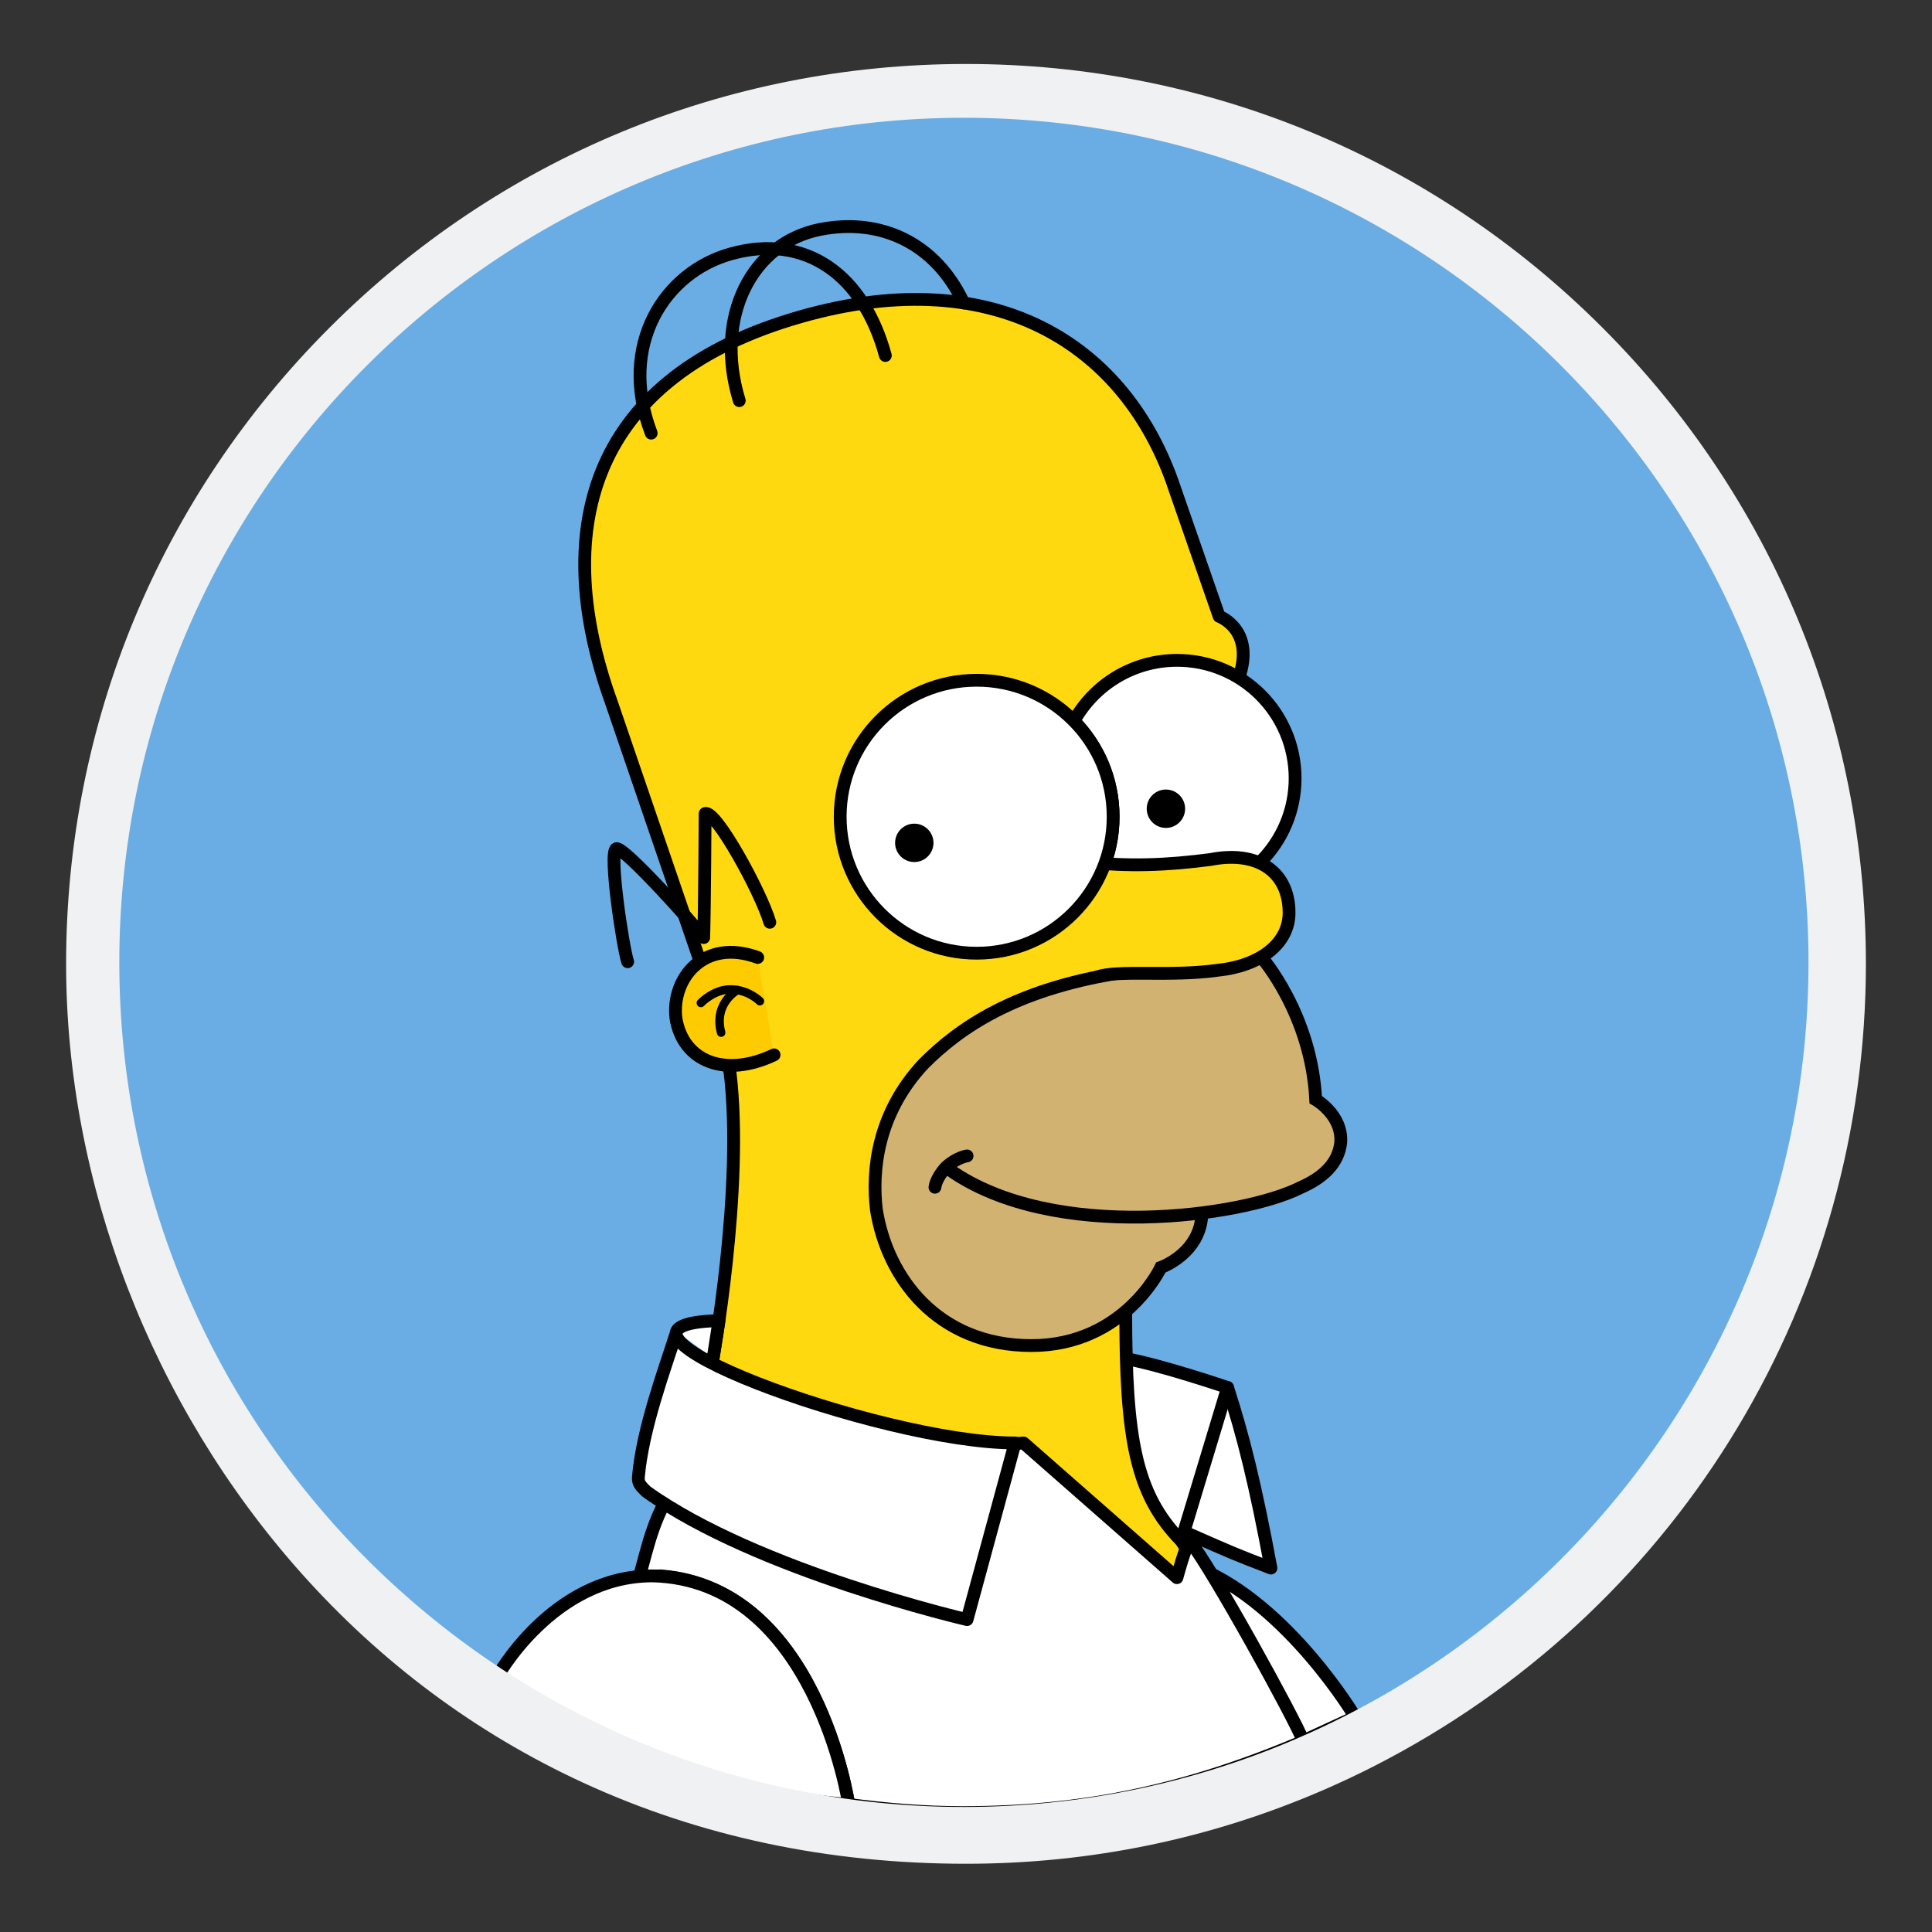 <?xml version="1.0" encoding="utf-8"?>
<!-- Generator: Adobe Illustrator 16.0.3, SVG Export Plug-In . SVG Version: 6.00 Build 0)  -->
<!DOCTYPE svg PUBLIC "-//W3C//DTD SVG 1.1//EN" "http://www.w3.org/Graphics/SVG/1.1/DTD/svg11.dtd">
<svg version="1.1" xmlns="http://www.w3.org/2000/svg" xmlns:xlink="http://www.w3.org/1999/xlink" x="0px" y="0px" width="453px"
	 height="453px" viewBox="0 0 453 453" enable-background="new 0 0 453 453" xml:space="preserve">
<rect x="0" y="0" width="453" height="453" fill="#333333" stroke="none"/>
<g id="Layer_1">
	<g id="Layer_3">
	</g>
	<g id="Layer_2" display="none">
		<circle display="inline" fill="#BDE18A" cx="226.758" cy="227.044" r="202.113"/>
		<path display="inline" fill="#FFFFFF" stroke="#000000" stroke-width="3" stroke-linecap="round" stroke-linejoin="round" d="
			M272.27,403.576l1.344,19.349c0,0,124.524-43.354,141.036-124.899l-61.458-4.961c0,0-39.178-19.274-58.219-20.502
			c9.028,16.496,19.729,41.422,19.729,41.422c-4.184,6.692-26.777,18.408-26.777,18.408l20.083,16.736
			C290.434,389.294,272.27,403.576,272.27,403.576z"/>
		<g id="Layer_4" display="inline">
			
				<circle fill="none" stroke="#000000" stroke-width="3" stroke-linecap="round" stroke-linejoin="round" stroke-miterlimit="10" cx="221.25" cy="226.898" r="203.08"/>
		</g>
		<g display="inline">
			<path fill="#FFFFFF" stroke="#000000" stroke-width="3" stroke-linecap="round" stroke-linejoin="round" d="M268.743,407.277
				c0.507,2.121,0,12.982,0,12.982s-55.493,25.139-123.493-2.861s-86.708-68.957-86.708-68.957
				c35.364-50.57,92.24-74.998,99.745-78.062v51.545l30.125,7.531l-11.715,15.062C176.697,344.52,210.168,394.726,268.743,407.277"
				/>
		</g>
		<path display="inline" fill="#FFFFFF" d="M173.805,264.539c-4.975,1.52-9.885,3.339-14.681,5.507c0,0-0.294,0.113-0.837,0.335
			v51.545l30.125,7.531l-11.715,15.062c0,0,33.471,50.206,92.046,62.759C224.169,371.77,181.646,281.705,173.805,264.539"/>
		<path display="inline" fill="none" stroke="#000000" stroke-width="3" stroke-linecap="round" stroke-linejoin="round" d="
			M173.805,264.539c-4.975,1.52-9.885,3.339-14.681,5.507c0,0-0.294,0.113-0.837,0.335v51.545l30.125,7.531l-11.715,15.062
			c0,0,33.471,50.206,92.046,62.759C224.169,371.77,181.646,281.705,173.805,264.539L173.805,264.539z"/>
		<path display="inline" fill="#FFFFFF" d="M318.949,312.722c0,0-20.659-42.344-23.232-43.147
			c-4.354,51.599-26.974,137.704-26.974,137.704s25.938-19.245,43.512-59.41l-20.083-16.736
			C292.172,331.131,314.766,319.415,318.949,312.722"/>
		<path display="inline" fill="none" stroke="#000000" stroke-width="3" stroke-linecap="round" stroke-linejoin="round" d="
			M318.949,312.722c0,0-11.494-24.063-20.523-40.562c-0.615-0.04-1.165-1.782-3.738-2.588
			c-4.354,51.6-25.943,137.705-25.943,137.705s25.938-19.245,43.512-59.41l-20.083-16.736
			C292.172,331.131,314.766,319.415,318.949,312.722L318.949,312.722z M344.891,322.763c0,0,17.737,35.802,17.737,55.887"/>
		<path display="inline" fill="#D0BEDD" d="M289.471,313.935c-6.169,13.771-11.767,13.78-11.767,13.78l-13.556-26.107l-13.277,3.543
			c0.143-0.017,0.227-0.027,0.227-0.027l-16.568,30.124c-13.926-5.253-25.253-11.966-34.441-19.11
			c14.915,26.627,34.516,57.464,55.316,78.909l13.34,12.232l3.734-14.809C276.82,374.824,284.078,343.948,289.471,313.935"/>
		<path display="inline" fill="none" stroke="#000000" stroke-width="3" stroke-linecap="round" stroke-linejoin="round" d="
			M289.471,313.935c-6.169,13.771-11.767,13.78-11.767,13.78l-13.556-26.107l-13.277,3.543c0.143-0.017,0.227-0.027,0.227-0.027
			l-16.568,30.124c-13.926-5.253-25.253-11.966-34.441-19.11c14.915,26.627,34.516,57.464,55.316,78.909l13.34,12.232l3.734-14.809
			C276.82,374.824,284.078,343.948,289.471,313.935L289.471,313.935z"/>
		<polyline display="inline" fill="#18965F" points="237.039,307.634 253.605,334.242 266.158,334.744 278.205,299.098 
			237.039,307.634 		"/>
		
			<polygon display="inline" fill="none" stroke="#000000" stroke-width="3" stroke-linecap="round" stroke-linejoin="round" points="
			237.039,307.634 253.605,334.242 266.158,334.744 278.205,299.098 		"/>
		<path display="inline" fill="#D0BEDD" stroke="#000000" stroke-width="3" stroke-linecap="round" stroke-linejoin="round" d="
			M174.418,252.615c9.559,37.121,51.558,48.65,77.227,51.99l-17.115,30.641c-57.233-21.589-70.788-67.775-70.788-67.775l3.176-5.434
			L174.418,252.615"/>
		<path display="inline" fill="none" stroke="#000000" stroke-width="3" stroke-linecap="round" stroke-linejoin="round" d="
			M264.148,301.607l13.556,26.106c13.319,0,18.622-26.346,20.879-42.565c0,0-4.146-8.332-5.146-7.062
			C287.038,286.21,276.884,298.07,264.148,301.607L264.148,301.607z"/>
		<path display="inline" fill="#18965F" d="M266.201,334.615l-0.043,0.129l-11.126-0.445l-10.409,48.714
			c7.836,9.397,15.941,17.752,24.12,24.266c0,0,3.304-12.583,7.629-31.007L266.201,334.615"/>
		<path display="inline" fill="none" stroke="#000000" stroke-width="3" stroke-linecap="round" stroke-linejoin="round" d="
			M266.201,334.615l-0.043,0.129l-11.126-0.445l-10.409,48.714c7.836,9.397,15.941,17.752,24.12,24.266
			c0,0,3.304-12.583,7.629-31.007L266.201,334.615L266.201,334.615z"/>
		<path display="inline" fill="#E6E6E6" d="M179.373,245.379c0,0-30.623-8.031-21.086,18.577c0,0,22.594,55.727,47.695,83.841
			c21.34,23.9,54.723,51.711,54.723,51.711l2.766,28.731l10.545-0.501l-1.262-32.247c0,0,44.032-91.585,22.443-120.704
			l-10.396,8.246c0,0,28.616,5.02-20.081,108.44l-51.71-48.696c0,0-31.629-44.18-41.67-70.789
			c-10.043-26.609,10.041-18.074,10.041-18.074L179.373,245.379"/>
		<path display="inline" fill="none" stroke="#000000" stroke-width="3" stroke-linecap="round" stroke-linejoin="round" d="
			M178.299,245.379c0,0-30.623-8.031-21.086,18.577c0,0,22.594,55.727,47.695,83.841c21.34,23.9,54.723,51.711,54.723,51.711
			l4.049,26.029l-0.209,2.452l10.545-0.501l-2.336-31.997c0,0,44.065-91.255,22.478-120.374l-11.312,6.344
			c0,0,29.501,6.592-19.196,110.014l-51.709-48.696c0,0-31.629-44.181-41.67-70.79c-10.043-26.608,10.041-18.073,10.041-18.073
			L178.299,245.379L178.299,245.379z"/>
		<path display="inline" fill="#CB904B" stroke="#000000" stroke-width="3" stroke-linecap="round" stroke-linejoin="round" d="
			M259.326,113.912c0,0,45.414,11.571,44.025,55.972c0,0,3.903,4.026-1.519,7.193l-7.822,11.068c0,0,15.265,10.406,4.857,22.201
			c0,0-2.082,15.956,4.163,27.054c0,0,11.101,8.326-1.389,12.488c0,0-36.074,7.631-64.519,1.389c0,0-21.507-6.244-23.588,9.714
			c0,0-2.082,15.954,43.013,16.647c0,0,31.312-8.73,35.381-11.793c4.069-3.062,8.86,4.104,5.549,6.938l-9.711,6.244
			c3.012,0.746,2.855,8.06-2.082,8.324c0,0-13.604,18.547-42.318,15.957c0,0-76.313-6.244-65.214-61.051
			c0,0,5.552-9.713,8.326-11.101c0,0-21.507,1.388-13.181-18.731c7.651-18.491,18.037-5.55,22.2-0.694l-2.081-6.245l-1.388-9.711
			l-9.02-24.976l11.1-32.607l21.508-20.119L259.326,113.912"/>
		<g display="inline">
			<path fill="none" stroke="#000000" stroke-width="3" stroke-linecap="round" stroke-linejoin="round" d="M297.46,272.702
				l-9.712,6.243c3.346,0.828,2.134,9.078-2.061,8.312c0,0-13.938,19.142-42.319,15.957c0,0-76.313-6.244-65.214-61.051
				c0,0,5.552-9.713,8.326-11.102c0,0-21.507,1.389-13.181-18.73c7.651-18.491,18.037-5.55,22.2-0.694l-2.081-6.245l-1.388-9.711
				l-9.02-24.976l11.1-32.607l21.508-20.119l43.707-4.163l0,0c0,0,44.813,11.017,43.425,55.417c0,0,4.828,3.664-0.417,7.247
				l-8.321,11.568c0,0,15.264,10.406,4.856,22.201c0,0-2.082,15.956,4.163,27.055c0,0,11.101,8.325-1.389,12.488
				c0,0-36.074,7.631-64.519,1.389c0,0-21.507-6.244-23.588,9.713c0,0,25.319,9.354,70.415,10.047l7.979-5.19 M229.494,158.219
				c0,0,30.523-9.713,54.111,0.694 M232.963,146.425c0,0,32.607-2.082,41.624-0.694 M239.898,134.631c0,0,14.569-1.388,25.67,0
				 M179.576,230.297c0.111,3.352,0.596,7.324,2.742,8.398c1.799,0.897,3.016-4.033,3.647-7.615
				C184.895,231.1,182.292,231.045,179.576,230.297L179.576,230.297z"/>
			<path fill="#333333" d="M257.245,104.89c-2.082-8.928-18.731,0-18.731,0c-16.649-8.928-27.058,4.072-27.058,4.072
				c-13.183-4.856-22.2,14.569-22.2,14.569c-8.325-2.775-11.794,9.713-11.794,9.713c-9.712,0.694-4.856,17.344-4.856,17.344
				c-11.101,2.082-2.081,15.262-2.081,15.262c-10.405,5.55,1.388,23.588,1.388,23.588c-4.295,5.904,0.547,15.541,2.957,19.603
				c5.744-10.412,12.592-5.911,17.207-1.227c2.031-0.366,3.977-0.755,4.811-1.033c5.551-4.162-6.243-16.649-6.243-16.649
				c5.55-3.469,0.693-29.138,0.693-29.138c6.244-2.775,2.774-18.732,2.774-18.732s-8.324,1.388-0.692-2.081
				c7.631-3.468,18.731-14.569,18.731-14.569c9.713,0.693,15.957-6.937,18.037-6.937c13.182,4.163,20.119-2.775,20.119-2.775
				c13.875,4.857,15.262-6.244,15.262-6.244C266.261,106.188,257.245,104.89,257.245,104.89"/>
			<path fill="none" stroke="#000000" stroke-width="3" stroke-linecap="round" stroke-linejoin="round" d="M257.245,104.89
				c-2.082-8.928-18.731,0-18.731,0c-16.649-8.928-27.058,4.072-27.058,4.072c-13.183-4.856-22.2,14.569-22.2,14.569
				c-8.325-2.775-11.794,9.713-11.794,9.713c-9.712,0.694-4.856,17.344-4.856,17.344c-11.101,2.082-2.081,15.262-2.081,15.262
				c-10.405,5.55,1.388,23.588,1.388,23.588c-4.295,5.904,0.547,15.541,2.957,19.603c5.744-10.412,12.592-5.911,17.207-1.227
				c2.031-0.366,3.977-0.755,4.811-1.033c5.551-4.162-6.243-16.649-6.243-16.649c5.55-3.469,0.693-29.138,0.693-29.138
				c6.244-2.775,2.774-18.732,2.774-18.732s-8.324,1.388-0.692-2.081c7.631-3.468,18.731-14.569,18.731-14.569
				c9.713,0.693,15.957-6.937,18.037-6.937c13.182,4.163,20.119-2.775,20.119-2.775c13.875,4.857,15.262-6.244,15.262-6.244
				C266.261,106.188,257.245,104.89,257.245,104.89L257.245,104.89z"/>
		</g>
		<path display="inline" fill="#FFFFFF" d="M237.126,251.184c0,0-3.783-1.094-8.326-1.192v24.1
			c5.705,1.706,13.539,2.994,24.282,3.366v-24.121C247.686,252.986,242.279,252.314,237.126,251.184"/>
		<path display="inline" fill="none" stroke="#000000" stroke-width="3" stroke-linecap="round" stroke-linejoin="round" d="
			M237.126,251.184c0,0-3.783-1.094-8.326-1.192v24.1c5.705,1.706,13.539,2.994,24.282,3.366v-24.121
			C247.686,252.986,242.279,252.314,237.126,251.184L237.126,251.184z"/>
		<path display="inline" fill="#FFFFFF" d="M213.538,260.896c0,0-1.081,8.308,15.262,13.192v-24.101
			C222.505,249.854,214.747,251.628,213.538,260.896"/>
		<path display="inline" fill="none" stroke="#000000" stroke-width="3" stroke-linecap="round" stroke-linejoin="round" d="
			M213.538,260.896c0,0-1.081,8.308,15.262,13.192v-24.101C222.505,249.854,214.747,251.628,213.538,260.896L213.538,260.896z"/>
		<path display="inline" fill="#FFFFFF" d="M275.281,252.703v21.02c6.076-1.769,16.92-8.545,17.343-8.604v-14.276
			C288.053,251.516,282.033,252.25,275.281,252.703"/>
		<path display="inline" fill="none" stroke="#000000" stroke-width="3" stroke-linecap="round" stroke-linejoin="round" d="
			M275.281,253.203v21.02c6.076-1.769,12.352-4.44,16.65-8.471l0.691-14.41C288.053,252.016,282.033,252.75,275.281,253.203
			L275.281,253.203z"/>
		<path display="inline" fill="#FFFFFF" d="M253.082,253.335v24.121c1.126,0.039,2.277,0.071,3.469,0.089
			c0,0,9.116-0.523,18.73-3.322v-21.02C268.396,253.665,260.752,253.829,253.082,253.335"/>
		<path display="inline" fill="none" stroke="#000000" stroke-width="3" stroke-linecap="round" stroke-linejoin="round" d="
			M253.082,253.335v24.121c1.126,0.039,2.277,0.071,3.469,0.089c0,0,9.116-0.523,18.73-3.322v-21.02
			C268.396,253.665,260.752,253.829,253.082,253.335L253.082,253.335z M217.7,240.775c0,0-15.263,4.162-18.038,14.568
			c-2.775,10.407,9.713,15.957,9.713,15.957 M184.399,211.638c0,0,6.938,2.082,5.55,6.938c0,0-13.182-6.244-4.856,3.469
			 M253.773,222.045c0,0-6.938,11.794,6.938,12.488c0,0,27.921,3.482,29.138-11.102c0.692-8.324-10.406-15.262-10.406-15.262
			s-25.67-20.119,0.692-29.832"/>
		<path display="inline" fill="#FFFFFF" d="M259.669,190.047c1.196,6.597-7.461,13.692-19.336,15.846
			c-11.876,2.153-22.472-1.449-23.669-8.045c-1.196-6.598,7.459-13.693,19.336-15.847
			C247.875,179.847,258.473,183.449,259.669,190.047"/>
		<path display="inline" fill="none" stroke="#000000" stroke-width="3" stroke-linecap="round" stroke-linejoin="round" d="
			M259.669,190.047c1.196,6.597-7.461,13.692-19.336,15.846c-11.876,2.153-22.472-1.449-23.669-8.045
			c-1.196-6.598,7.459-13.693,19.336-15.847C247.875,179.847,258.473,183.449,259.669,190.047L259.669,190.047z"/>
		<path display="inline" fill="#FFFFFF" d="M268.239,189.117c0.048,6.496,8.505,12.11,18.891,12.539
			c10.39,0.428,18.771-4.49,18.726-10.986c-0.047-6.496-8.506-12.11-18.895-12.539C276.576,177.702,268.191,182.62,268.239,189.117"
			/>
		<path display="inline" fill="none" stroke="#000000" stroke-width="3" stroke-linecap="round" stroke-linejoin="round" d="
			M268.239,189.117c0.048,6.496,8.505,12.11,18.891,12.539c10.39,0.428,18.771-4.49,18.726-10.986
			c-0.047-6.496-8.506-12.11-18.895-12.539C276.576,177.702,268.191,182.62,268.239,189.117L268.239,189.117z"/>
		<path display="inline" d="M238.166,192.04c0,1.821-1.475,3.296-3.297,3.296c-1.819,0-3.295-1.476-3.295-3.296
			c0-1.82,1.476-3.295,3.295-3.295C236.691,188.744,238.166,190.22,238.166,192.04"/>
		<path display="inline" d="M290.344,189.894c0,1.821-1.476,3.296-3.296,3.296c-1.821,0-3.296-1.475-3.296-3.296
			c0-1.82,1.475-3.295,3.296-3.295C288.868,186.599,290.344,188.074,290.344,189.894"/>
		<path display="inline" fill="#333333" d="M252.105,174.338c0.477,1.657-0.48,3.386-2.137,3.863l-28.146,6.273
			c-1.658,0.478-3.387-0.479-3.864-2.136c-0.476-1.657,0.479-3.387,2.137-3.864l28.146-6.273
			C249.898,171.725,251.63,172.681,252.105,174.338"/>
		<path display="inline" fill="none" stroke="#000000" stroke-width="3" stroke-linecap="round" stroke-linejoin="round" d="
			M252.105,174.338c0.477,1.657-0.48,3.386-2.137,3.863l-28.146,6.273c-1.658,0.478-3.387-0.479-3.864-2.136
			c-0.476-1.657,0.479-3.387,2.137-3.864l28.146-6.273C249.898,171.725,251.63,172.681,252.105,174.338L252.105,174.338z"/>
		<path display="inline" fill="#333333" d="M307.227,178.456c-0.235,1.708-1.812,2.901-3.521,2.666l-28.272-5.671
			c-1.709-0.235-2.902-1.81-2.666-3.518c0.235-1.708,1.81-2.903,3.52-2.667l28.271,5.671
			C306.268,175.172,307.461,176.748,307.227,178.456"/>
		<path display="inline" fill="none" stroke="#000000" stroke-width="3" stroke-linecap="round" stroke-linejoin="round" d="
			M307.227,178.456c-0.235,1.708-1.812,2.901-3.521,2.666l-28.272-5.671c-1.709-0.235-2.902-1.81-2.666-3.518
			c0.235-1.708,1.81-2.903,3.52-2.667l28.271,5.671C306.268,175.172,307.461,176.748,307.227,178.456L307.227,178.456z"/>
		<path display="inline" fill="#333333" d="M179.576,230.297c0.111,3.352,0.596,7.324,2.742,8.398
			c1.799,0.897,3.016-4.033,3.647-7.615C184.895,231.1,182.292,231.045,179.576,230.297"/>
		<path display="inline" fill="none" stroke="#000000" stroke-width="3" stroke-linecap="round" stroke-linejoin="round" d="
			M179.576,230.297c0.111,3.352,0.596,7.324,2.742,8.398c1.799,0.897,3.529-3.956,4.162-7.538
			C185.408,231.177,182.292,231.045,179.576,230.297L179.576,230.297z"/>
		<g display="inline">
			<path fill="#F0F1F2" d="M223.25,437.398c-32.219,0-62.432-6.399-89.8-19.021c-25.146-11.596-47.418-28.174-66.196-49.271
				C32.298,329.827,12.25,277.812,12.25,226.398c0-56.363,21.947-109.351,61.798-149.202s92.839-61.798,149.202-61.798
				c56.363,0,109.352,21.947,149.202,61.798s61.798,92.839,61.798,149.202c0,78.176-42.898,149.583-111.958,186.354
				c-4.11,2.202-8.353,4.281-12.606,6.184c-0.494,0.232-0.973,0.441-1.449,0.65l-0.846,0.371
				C281.016,431.442,266.002,437.398,223.25,437.398z M222.758,28.011c-109.195,0-198.033,88.837-198.033,198.033
				c0,109.196,88.838,198.033,198.033,198.033c109.196,0,198.033-88.837,198.033-198.033
				C420.791,116.848,331.954,28.011,222.758,28.011z"/>
		</g>
		<path display="inline" fill="none" d="M227.25,17.898c28.285,0,55.723,5.539,81.549,16.461
			c24.947,10.551,47.354,25.657,66.594,44.897c19.239,19.24,34.347,41.646,44.896,66.592c10.923,25.827,16.461,53.264,16.461,81.548
			c0,38.718-10.643,76.535-30.777,109.367c-19.574,31.921-47.371,58.085-80.393,75.667c-4.076,2.185-8.283,4.247-12.507,6.134
			l-0.03,0.014l-0.031,0.016c-0.451,0.214-0.914,0.415-1.378,0.618c-0.284,0.125-0.571,0.25-0.825,0.363
			c-26.399,11.495-54.513,17.323-83.559,17.323c-32,0-62.002-6.354-89.172-18.884c-24.958-11.509-47.064-27.965-65.704-48.907
			c-17.49-19.652-31.181-42.342-40.69-67.436c-9.115-24.051-13.934-49.734-13.934-74.273c0-28.285,5.539-55.723,16.461-81.549
			c10.551-24.947,25.657-47.352,44.896-66.592c19.24-19.24,41.646-34.346,66.593-44.897
			C171.528,23.438,198.965,17.898,227.25,17.898 M226.758,426.577c26.938,0,53.067-5.275,77.669-15.683
			c23.761-10.05,45.101-24.438,63.423-42.761c18.323-18.323,32.71-39.662,42.762-63.424c10.403-24.603,15.682-50.731,15.682-77.668
			c0-26.936-5.276-53.066-15.682-77.667c-10.052-23.761-24.438-45.099-42.762-63.423c-18.322-18.324-39.662-32.71-63.422-42.76
			c-24.603-10.406-50.732-15.682-77.67-15.682c-26.936,0-53.066,5.276-77.668,15.682c-23.761,10.05-45.099,24.437-63.423,42.76
			c-18.324,18.323-32.71,39.662-42.76,63.423c-10.406,24.601-15.683,50.732-15.683,77.667c0,26.937,5.276,53.065,15.683,77.668
			c10.05,23.762,24.437,45.101,42.76,63.424c18.324,18.323,39.662,32.711,63.423,42.761
			C173.691,421.301,199.822,426.577,226.758,426.577 M227.25,14.898c-117.367,0-212.5,95.133-212.5,212.5
			c0,99.875,76.854,212.5,212.5,212.5c30.124,0,58.791-6.268,84.755-17.571c0.769-0.344,1.544-0.668,2.292-1.021
			c4.318-1.929,8.549-4.004,12.7-6.229c67.085-35.722,112.753-106.366,112.753-187.679C439.75,110.031,344.617,14.898,227.25,14.898
			L227.25,14.898z M226.758,423.577L226.758,423.577"/>
	</g>
	<g id="Layer_4_1_" display="none">
		<circle display="inline" fill="#F23838" cx="223.75" cy="223.516" r="202.113"/>
		<g id="Layer_4_2_" display="inline">
			
				<circle fill="none" stroke="#000000" stroke-width="3" stroke-linecap="round" stroke-linejoin="round" stroke-miterlimit="10" cx="221.75" cy="223.37" r="203.08"/>
		</g>
		<path display="inline" fill="#FFD90F" stroke="#000000" stroke-width="3" d="M226.632,425.794
			c-2.14-8.59-5.05-18.952-6.786-19.675l-4.817,22.856l-62.802-14.739l20.423-28.847c0,0-24.473-11.235-43.202-5.242l0.293,24.311
			l-27.118-16.606c-0.678-28.634,11.649-33.922,11.649-33.922c37.523-6.254,72.963,15.288,72.963,15.288l0.694-3.476
			c-12.508-9.729-7.644-27.1-7.644-27.1c-12.508-4.864-6.254-10.424-6.254-10.424c-25.711-3.476-24.321-9.729-24.321-9.729
			c-0.694-3.475,7.644-4.863,7.644-4.863c9.314,0,11.967-7.761,12.428-9.415c-7.165,0.806-15.207,0.381-15.207,0.381
			c5.559-16.678,19.457-31.27,19.457-31.27c-8.338-1.39-2.779-9.033-2.779-9.033l-2.085-10.423
			c-2.085-6.254,6.254-9.729,6.254-9.729c-2.392-3.416-1.422-8.006,0.181-11.793c4.064-0.6,6.769-2.396,6.769-2.396l2.942-2.658
			c-2.678,5.712,5.257,13.316,5.257,13.316c5.739-0.819,4.101-9.02,4.101-9.02c9.839-2.46,10.658-11.479,10.658-11.479
			c10.637,2.239,12.098-6.221,11.957-11.816c1.575,5.099,6.083,8.537,6.083,8.537c-4.101,4.919,4.92,12.299,4.92,12.299
			c-5.739,4.1,3.28,11.479,3.28,11.479c-6.562,3.281,4.1,9.841,4.1,9.841c5.739,0,5.739-10.66,5.739-10.66
			c5.739-2.459,6.741-5.356,6.741-5.356c0,4.92,8.838,7.816,8.838,7.816c-1.91,1.592-1.84,4.79-1.043,8.107l-19.364,51.435
			c4.552,0.603,10.276,3.354,7.634,13.922c0,0-3.216,9.64-12.469,5.403l-0.038,0.154l-9.032,38.914
			c-8.34,18.763,3.473,18.763,3.473,18.763c11.115,1.961,16.08,21.764,24.152,45.514c0.508,1.491,1.026,2.998,1.561,4.517"/>
		<g display="inline">
			<path fill="#CC0000" d="M159.411,147.133c-6.56-3.28-6.56-13.119-6.56-13.119c-11.479,2.46-12.3-6.56-12.3-6.56
				c-9.02,1.64-13.119-7.38-13.119-7.38c-1.64,2.46-14.759,0-13.12-5.74c1.641-5.74,13.939-7.379,13.939-7.379
				c5.74-6.56,15.58-1.64,15.58-1.64c6.56-6.56,19.679,0.82,19.679,0.82c5.739-8.199,17.22-0.82,17.22-0.82
				c9.839-2.46,15.578,4.92,15.578,4.92c7.381-1.64,9.02,9.02,9.02,9.02c4.101-1.64,7.381,5.74,7.381,5.74
				s-9.02-14.759,7.379-16.399c0,0,1.641-14.759,13.939-12.299c0,0,9.02-12.299,18.858-9.839c0,0,11.479-11.479,18.039-5.74
				c0,0,10.66-10.66,17.22-4.1c6.561,6.56-7.379,9.84-7.379,9.84s3.278,12.299-9.021,13.939c0,0,1.64,9.839-6.56,15.579
				c0,0,4.1,7.379-4.101,11.479c0,0,6.164,2.547,1.64,9.839c0,0,5.739-13.119,11.479-8.2c0,0,11.479-9.839,17.219-1.64
				c0,0,12.3-11.479,19.681-1.64c0,0,13.119-6.56,19.679,4.1c0,0,9.02-4.92,12.299,4.1c0,0,11.479,1.64,10.66,8.2
				c0,0,9.02,5.74,4.92,9.839c-4.101,4.099-10.66-2.46-10.66-2.46s-9.839,6.56-15.579,0c0,0-4.92,8.2-16.398,4.92
				c0,0-2.459,6.56-8.199,9.02c0,0,17.219-8.2,19.679,8.2c0,0,13.12,1.64,13.12,10.66c0,0,11.479,2.46,9.839,9.839
				c0,0,8.2,8.2,5.74,14.76c0,0,9.839,7.38,1.64,14.759c0,0-8.199,0-8.199-6.56c0,0-12.3-0.819-13.938-9.02
				c0,0-13.119,4.92-15.579-4.1c0,0,1.641,2.46,0,5.74c0,0,10.659,9.839,5.738,18.858c0,0,9.021,9.021,0,17.22
				c0,0,9.841,6.561,1.641,14.76c0,0,5.74,14.76-4.1,18.039c0,0-6.561-4.101-4.1-9.021c0,0-10.66-4.101-5.74-9.839
				c0,0-13.938-5.74-8.199-12.3c0,0-11.479-1.64-10.659-7.38c0,0,1.64,4.92-0.82,5.74c0,0-1.64,13.118-7.38,17.219
				c0,0,3.28,10.658-3.279,14.76c0,0,2.461,10.658-10.658,14.759c0,0,1.64,11.479-5.74,12.3c-7.381,0.819-3.279-13.119-3.279-13.119
				s-6.561-6.561-0.82-12.3c0,0-9.84-12.3-2.459-16.399c0,0-8.199-14.758-3.281-18.858c0,0-8.838-2.896-8.838-7.815
				c0,0-1,2.896-6.74,5.355c0,0,0,10.66-5.739,10.66c0,0-10.66-6.561-4.101-9.84c0,0-9.02-7.381-3.279-11.479
				c0,0-9.021-7.38-4.92-12.299c0,0-7.351-5.605-6.56-13.12c0,0,4.1,19.68-11.48,16.399c0,0-0.819,9.02-10.658,11.479
				c0,0,1.639,8.199-4.101,9.021c0,0-7.935-7.605-5.257-13.317l-2.942,2.658c0,0-4.92,3.278-11.479,2.46c0,0-0.82,6.561-14.76,5.738
				c0,0-2.459,10.66-9.84,10.66c0,0-3.279,6.561-9.839,7.379c0,0-4.92,13.939-10.659,10.66c-5.74-3.279,0.82-13.119,0.82-13.119
				s-4.101-12.299,3.279-15.58c0,0-1.641-14.758,7.379-15.578c0,0-1.639-10.659,6.561-13.119c0,0-1.641-6.56,1.64-9.02
				c0,0-6.56,0.819-12.3-3.28c0,0-12.299,13.119-21.318,5.74c0,0-7.38,14.759-17.219,12.299c0,0-6.561,9.02-13.939,4.92
				c-7.38-4.1,6.559-16.399,6.559-16.399s-4.919-12.299,7.381-13.939c0,0,1.639-15.579,11.479-14.759c0,0,4.92-14.759,21.319-14.759
				c0,0,3.28-12.299,19.679-9.02C147.111,151.233,149.571,144.673,159.411,147.133"/>
			<path fill="none" stroke="#000000" stroke-width="3" stroke-linecap="round" stroke-linejoin="round" d="M159.411,147.133
				c-6.56-3.28-6.56-13.119-6.56-13.119c-11.479,2.46-12.3-6.56-12.3-6.56c-9.02,1.64-13.119-7.38-13.119-7.38
				c-1.64,2.46-14.759,0-13.12-5.74c1.641-5.74,13.939-7.379,13.939-7.379c5.74-6.56,15.58-1.64,15.58-1.64
				c6.56-6.56,19.679,0.82,19.679,0.82c5.739-8.199,17.22-0.82,17.22-0.82c9.839-2.46,15.578,4.92,15.578,4.92
				c7.381-1.64,9.02,9.02,9.02,9.02c4.101-1.64,7.381,5.74,7.381,5.74s-9.02-14.759,7.379-16.399c0,0,1.641-14.759,13.939-12.299
				c0,0,9.02-12.299,18.858-9.839c0,0,11.479-11.479,18.039-5.74c0,0,10.66-10.66,17.22-4.1c6.561,6.56-7.379,9.84-7.379,9.84
				s3.278,12.299-9.021,13.939c0,0,1.64,9.839-6.56,15.579c0,0,4.1,7.379-4.101,11.479c0,0,6.164,2.547,1.64,9.839
				c0,0,5.739-13.119,11.479-8.2c0,0,11.479-9.839,17.219-1.64c0,0,12.3-11.479,19.681-1.64c0,0,13.119-6.56,19.679,4.1
				c0,0,9.02-4.92,12.299,4.1c0,0,11.479,1.64,10.66,8.2c0,0,9.02,5.74,4.92,9.839c-4.101,4.099-10.66-2.46-10.66-2.46
				s-9.839,6.56-15.579,0c0,0-4.92,8.2-16.398,4.92c0,0-2.459,6.56-8.199,9.02c0,0,17.219-8.2,19.679,8.2
				c0,0,13.12,1.64,13.12,10.66c0,0,11.479,2.46,9.839,9.839c0,0,8.2,8.2,5.74,14.76c0,0,9.839,7.38,1.64,14.759
				c0,0-8.199,0-8.199-6.56c0,0-12.3-0.819-13.938-9.02c0,0-13.119,4.92-15.579-4.1c0,0,1.641,2.46,0,5.74
				c0,0,10.659,9.839,5.738,18.858c0,0,9.021,9.021,0,17.22c0,0,9.841,6.561,1.641,14.76c0,0,5.74,14.76-4.1,18.039
				c0,0-6.561-4.101-4.1-9.021c0,0-10.66-4.101-5.74-9.839c0,0-13.938-5.74-8.199-12.3c0,0-11.479-1.64-10.659-7.38
				c0,0,1.64,4.92-0.82,5.74c0,0-1.64,13.118-7.38,17.219c0,0,3.28,10.658-3.279,14.76c0,0,2.461,10.658-10.658,14.759
				c0,0,1.64,11.479-5.74,12.3c-7.381,0.819-3.279-13.119-3.279-13.119s-6.561-6.561-0.82-12.3c0,0-9.84-12.3-2.459-16.399
				c0,0-8.199-14.758-3.281-18.858c0,0-8.838-2.896-8.838-7.815c0,0-1,2.896-6.74,5.355c0,0,0,10.66-5.739,10.66
				c0,0-10.66-6.561-4.101-9.84c0,0-9.02-7.381-3.279-11.479c0,0-9.021-7.38-4.92-12.299c0,0-7.351-5.605-6.56-13.12
				c0,0,4.1,19.68-11.48,16.399c0,0-0.819,9.02-10.658,11.479c0,0,1.639,8.199-4.101,9.021c0,0-7.935-7.605-5.257-13.317
				l-2.942,2.658c0,0-4.92,3.278-11.479,2.46c0,0-0.82,6.561-14.76,5.738c0,0-2.459,10.66-9.84,10.66c0,0-3.279,6.561-9.839,7.379
				c0,0-4.92,13.939-10.659,10.66c-5.74-3.279,0.82-13.119,0.82-13.119s-4.101-12.299,3.279-15.58c0,0-1.641-14.758,7.379-15.578
				c0,0-1.639-10.659,6.561-13.119c0,0-1.641-6.56,1.64-9.02c0,0-6.56,0.819-12.3-3.28c0,0-12.299,13.119-21.318,5.74
				c0,0-7.38,14.759-17.219,12.299c0,0-6.561,9.02-13.939,4.92c-7.38-4.1,6.559-16.399,6.559-16.399s-4.919-12.299,7.381-13.939
				c0,0,1.639-15.579,11.479-14.759c0,0,4.92-14.759,21.319-14.759c0,0,3.28-12.299,19.679-9.02
				C147.111,151.233,149.571,144.673,159.411,147.133L159.411,147.133z M173.351,143.033c0,0-9.84-1.64-10.659,5.74l-3.28-1.64
				 M161.051,184.031c0,0-9.02,1.64-6.56,9.84c0,0-10.659,2.46-9.02,6.56 M183.189,193.871c0,0-4.92,6.56-0.819,10.659
				c0,0-2.46,9.84,3.28,12.3c0,0-1.978,6.36-0.338,10.461 M256.986,202.891c0,0,0.82,8.199-5.739,13.939
				c0,0,1.64,8.199-4.101,10.659c0,0,2.642,3.661,1.002,6.942 M285.686,203.71c0,0,4.92,4.101,1.641,9.84
				c0,0,11.479,4.1,6.561,15.579c0,0,4.92,3.28,0.819,9.02 M297.165,184.031c0,0,12.299-1.64,11.479,7.38
				c0,0,11.479,4.92,11.479,10.659 M196.268,275.409c0,0,7.643,11.116,18.762,9.727 M230.316,308.067c0,0,6.949-1.391,8.34,2.778
				c0,0-7.646-1.389-4.17,4.17 M190.708,251.087l-16.677,22.236 M174.031,328.22c0,0,26.901,4.71,37.324,1.234 M208.775,325.44
				c0,0,3.474,2.086,2.778,6.254 M231.706,301.814c0,0,16.678-2.78,12.507,13.896c0,0-4.168,12.508-16.676,2.778"/>
		</g>
		<path display="inline" fill="none" stroke="#000000" stroke-width="3" stroke-linecap="round" stroke-linejoin="round" d="
			M184.387,367.163c0,0-6.244,7.491,7.74,20.976c13.984,13.485,30.966-10.986,30.966-10.986"/>
		<path display="inline" fill="#F6E35F" d="M185.648,368.175c0,0-2.525-7.093-12.881,6.257
			C172.768,374.432,188.379,376.536,185.648,368.175"/>
		<path display="inline" fill="none" stroke="#000000" stroke-width="3" stroke-linecap="round" stroke-linejoin="round" d="
			M185.648,368.175c0,0-2.525-7.093-12.881,6.257C172.768,374.432,188.379,376.536,185.648,368.175L185.648,368.175z"/>
		<path display="inline" fill="#F6E35F" d="M189.319,375.472c0,2.688-2.179,4.865-4.865,4.865s-4.864-2.179-4.864-4.865
			c0-2.686,2.178-4.863,4.864-4.863S189.319,372.785,189.319,375.472"/>
		<path display="inline" fill="none" stroke="#000000" stroke-width="3" stroke-linecap="round" stroke-linejoin="round" d="
			M189.319,375.472c0,2.688-2.179,4.865-4.865,4.865s-4.864-2.179-4.864-4.865c0-2.686,2.178-4.863,4.864-4.863
			S189.319,372.785,189.319,375.472L189.319,375.472z"/>
		<path display="inline" fill="#F6E35F" d="M188.542,377.312c0,0-7.951-6.218-10.09,16.327
			C178.452,393.64,197.637,384.814,188.542,377.312"/>
		<path display="inline" fill="none" stroke="#000000" stroke-width="3" stroke-linecap="round" stroke-linejoin="round" d="
			M188.542,377.312c0,0-7.951-6.218-10.09,16.327C178.452,393.64,197.637,384.814,188.542,377.312L188.542,377.312z"/>
		<path display="inline" fill="#F6E35F" d="M194.244,384.572c0,0-3.544-4.431-6.203,0.295c-2.658,4.726-0.295,10.338,5.021,9.746
			C198.378,394.022,194.244,384.572,194.244,384.572"/>
		<path display="inline" fill="none" stroke="#000000" stroke-width="3" stroke-linecap="round" stroke-linejoin="round" d="
			M194.244,384.572c0,0-3.544-4.431-6.203,0.295c-2.658,4.726-0.295,10.338,5.021,9.746
			C198.378,394.022,194.244,384.572,194.244,384.572L194.244,384.572z"/>
		<path display="inline" fill="#F6E35F" d="M212.848,384.277c0,0-10.63,1.477,4.432,18.014
			C217.279,402.291,222.299,379.259,212.848,384.277"/>
		<path display="inline" fill="none" stroke="#000000" stroke-width="3" stroke-linecap="round" stroke-linejoin="round" d="
			M212.848,384.277c0,0-10.63,1.477,4.432,18.014C217.279,402.291,222.299,379.259,212.848,384.277L212.848,384.277z"/>
		<path display="inline" fill="#F6E35F" d="M210.164,390.062c0,2.303-1.866,4.17-4.168,4.17c-2.303,0-4.169-1.867-4.169-4.17
			s1.866-4.168,4.169-4.168C208.298,385.896,210.164,387.761,210.164,390.062"/>
		<path display="inline" fill="none" stroke="#000000" stroke-width="3" stroke-linecap="round" stroke-linejoin="round" d="
			M210.164,390.062c0,2.303-1.866,4.17-4.168,4.17c-2.303,0-4.169-1.867-4.169-4.17s1.866-4.168,4.169-4.168
			C208.298,385.896,210.164,387.761,210.164,390.062L210.164,390.062z"/>
		<path display="inline" fill="#F6E35F" d="M199.855,385.458c0,0-9.451-3.544-4.727,18.606
			C195.129,404.064,210.781,389.888,199.855,385.458"/>
		<path display="inline" fill="none" stroke="#000000" stroke-width="3" stroke-linecap="round" stroke-linejoin="round" d="
			M199.855,385.458c0,0-9.451-3.544-4.727,18.606C195.129,404.064,210.781,389.888,199.855,385.458L199.855,385.458z"/>
		<path display="inline" fill="#F6E35F" d="M221.283,374.776c0,0-6.949,5.559,1.391,6.947c8.338,1.392,3.473-5.559,3.473-5.559
			L221.283,374.776"/>
		<path display="inline" fill="none" stroke="#000000" stroke-width="3" stroke-linecap="round" stroke-linejoin="round" d="
			M221.283,374.776c0,0-6.949,5.559,1.391,6.947c8.338,1.392,3.473-5.559,3.473-5.559L221.283,374.776L221.283,374.776z
			 M199.047,251.782c0,0-9.033,20.151,10.422,25.71c0,0,11.814,4.169,19.458-15.286"/>
		<path display="inline" fill="#FFFFFF" d="M209.469,277.492c0,0,9.771,3.443,17.288-10.566
			c-7.644-7.468-22.427-9.923-29.126-10.669C196.193,262.523,195.824,273.596,209.469,277.492"/>
		<path display="inline" fill="none" stroke="#000000" stroke-width="3" stroke-linecap="round" stroke-linejoin="round" d="
			M209.469,277.492c0,0,9.771,3.443,17.288-10.566c-7.644-7.468-22.427-9.923-29.126-10.669
			C196.193,262.523,195.824,273.596,209.469,277.492L209.469,277.492z"/>
		<path display="inline" fill="#FFFFFF" d="M169.074,253.436c-0.673,3.565-1.936,12.768,9.72,13.537l10.101-13.466
			C181.567,251.337,173.062,252.668,169.074,253.436"/>
		<path display="inline" fill="none" stroke="#000000" stroke-width="3" stroke-linecap="round" stroke-linejoin="round" d="
			M169.074,253.436c-0.673,3.565-1.936,12.768,9.72,13.537l10.101-13.466C181.567,251.337,173.062,252.668,169.074,253.436
			L169.074,253.436z"/>
		<path display="inline" d="M181.518,252.366c-1.305-0.056-2.595-0.054-3.844-0.005c-0.938,0.621-1.558,1.686-1.558,2.895
			c0,1.92,1.556,3.475,3.474,3.475c1.92,0,3.475-1.555,3.475-3.475C183.064,254.052,182.449,252.989,181.518,252.366"/>
		<path display="inline" d="M215.029,260.121c-1.919,0-3.476,1.555-3.476,3.475s1.557,3.475,3.476,3.475
			c1.918,0,3.475-1.555,3.475-3.475c0-1.018-0.445-1.925-1.145-2.562c-0.764-0.32-1.537-0.63-2.318-0.911
			C215.036,260.123,215.033,260.121,215.029,260.121"/>
		<path display="inline" fill="none" d="M227.75,14.37c28.285,0,55.723,5.539,81.549,16.461
			c24.947,10.551,47.354,25.657,66.594,44.897c19.239,19.24,34.347,41.646,44.896,66.592c10.923,25.827,16.461,53.264,16.461,81.549
			c0,38.717-10.643,76.535-30.777,109.367c-19.574,31.921-47.371,58.085-80.393,75.667c-4.076,2.184-8.283,4.247-12.507,6.133
			l-0.03,0.014l-0.031,0.017c-0.451,0.214-0.914,0.415-1.378,0.617c-0.284,0.125-0.571,0.25-0.825,0.363
			c-26.399,11.495-54.513,17.323-83.559,17.323c-32,0-62.002-6.354-89.172-18.883c-24.958-11.509-47.064-27.965-65.704-48.908
			c-17.49-19.652-31.181-42.341-40.69-67.435C23.068,274.094,18.25,248.41,18.25,223.87c0-28.285,5.539-55.722,16.461-81.549
			c10.551-24.947,25.657-47.352,44.896-66.592c19.24-19.24,41.646-34.346,66.593-44.897C172.028,19.909,199.465,14.37,227.75,14.37
			 M227.258,423.049c26.938,0,53.067-5.274,77.669-15.682c23.761-10.05,45.101-24.438,63.423-42.761
			c18.323-18.323,32.71-39.662,42.762-63.425c10.403-24.602,15.682-50.73,15.682-77.667s-5.276-53.067-15.682-77.668
			c-10.052-23.761-24.438-45.099-42.762-63.423c-18.322-18.324-39.662-32.71-63.422-42.76
			c-24.603-10.406-50.732-15.682-77.67-15.682c-26.936,0-53.066,5.276-77.668,15.682c-23.761,10.05-45.099,24.437-63.423,42.76
			c-18.324,18.323-32.71,39.662-42.76,63.423c-10.406,24.601-15.683,50.732-15.683,77.668S33,276.581,43.407,301.182
			c10.05,23.763,24.437,45.102,42.76,63.425c18.324,18.322,39.662,32.711,63.423,42.761
			C174.191,417.772,200.322,423.049,227.258,423.049 M227.75,11.37c-117.367,0-212.5,95.133-212.5,212.5
			c0,99.875,76.854,212.5,212.5,212.5c30.124,0,58.791-6.268,84.755-17.571c0.769-0.344,1.544-0.668,2.292-1.021
			c4.318-1.93,8.549-4.004,12.7-6.229C394.582,375.827,440.25,305.184,440.25,223.87C440.25,106.503,345.117,11.37,227.75,11.37
			L227.75,11.37z M227.258,420.049L227.258,420.049"/>
		<g display="inline">
			<path fill="#F0F1F2" d="M223.75,433.87c-32.219,0-62.432-6.399-89.8-19.021c-25.146-11.596-47.418-28.174-66.196-49.271
				C32.798,326.299,12.75,274.285,12.75,222.87c0-56.363,21.947-109.351,61.798-149.202S167.387,11.87,223.75,11.87
				c56.363,0,109.352,21.947,149.202,61.798s61.798,92.839,61.798,149.202c0,78.176-42.898,149.582-111.958,186.354
				c-4.11,2.202-8.353,4.281-12.606,6.185c-0.494,0.231-0.973,0.44-1.449,0.649l-0.846,0.371
				C281.516,427.914,266.502,433.87,223.75,433.87z M223.258,24.483c-109.195,0-198.033,88.837-198.033,198.033
				c0,109.196,88.838,198.033,198.033,198.033c109.196,0,198.033-88.837,198.033-198.033
				C421.291,113.32,332.454,24.483,223.258,24.483z"/>
		</g>
	</g>
	<g id="Layer_5" display="none">
		<g id="Layer_3_1_" display="inline">
			<path fill="none" stroke="#000000" stroke-width="3" stroke-miterlimit="10" d="M422.54,226.186
				c0,58.439-25.51,110.92-65.99,146.909c-0.63,0.57-1.26,1.12-1.89,1.674c-3.439,2.979-6.98,5.826-10.61,8.566
				c-4.409,3.32-8.97,6.46-13.659,9.395c-0.141,0.1-0.276,0.18-0.406,0.26c-7.36,4.6-15.03,8.72-22.99,12.315
				c-0.01,0.015-0.01,0.015-0.021,0.015c-16.947,7.67-35.18,13.01-54.275,15.6c-0.975,0.144-1.94,0.26-2.922,0.38
				c-7.789,0.94-15.723,1.42-23.762,1.42c-13.6,0-26.88-1.38-39.697-4.01C96.803,400.35,29.482,321.128,29.482,226.188
				c0-108.549,87.99-196.539,196.529-196.539C334.55,29.645,422.54,117.635,422.54,226.186z"/>
		</g>
		<path display="inline" fill="#BDE18A" d="M226.01,29.645c-108.539,0-196.529,87.99-196.529,196.541
			c0,94.939,67.319,174.159,156.829,192.52c12.82,2.63,26.103,4.01,39.7,4.01c8.04,0,15.975-0.479,23.76-1.42
			c0.98-0.12,1.95-0.24,2.924-0.38c19.101-2.59,37.326-7.93,54.276-15.6c0.015,0,0.015,0,0.021-0.015
			c7.96-3.6,15.63-7.72,22.989-12.315c0.131-0.08,0.271-0.16,0.406-0.261c4.69-2.934,9.25-6.069,13.66-9.394
			c3.63-2.74,7.17-5.59,10.609-8.566c0.631-0.554,1.261-1.104,1.891-1.674c40.48-35.986,65.99-88.47,65.99-146.91
			C422.54,117.635,334.55,29.645,226.01,29.645z"/>
		<g display="inline">
			<path fill="#FFCC00" d="M283.752,219.557c0,0,0.316-0.423,0.887-0.96l-8.029-7.413c0,0,20.765-7.787,11.027-22.063
				c-9.729-14.276-20.764-3.894-20.764-3.894s14.924,35.042-8.436,34.391c0,0-5.846,1.948-6.489-9.083c0,0,0-31.148-10.382-33.094
				c0,0-8.438-9.733-1.947-15.573c0,0-18.818-6.489-1.945-24.009c0,0-30.5,7.787-27.902-13.627c0,0-17.521,18.817-30.497,3.245
				c0,0-26.283,17.387-44.843,10.109c-0.125,4.184,0.312,8.685,2.664,9.357c0,0-15.572,23.359-25.307,29.2
				c0,0-24.285,7.944-16.871,24.658c3.857,8.697,9.734,4.542,11.68,4.542c0,0,29.104-16.39,43.376-14.443l-9.995,0.803
				l-4.107,14.912c-0.038,0.013-0.076,0.027-0.076,0.027c-23.847,13.339-18.488,22.899-11.057,28.213
				c-4.516,6.514-28.383,46.847-17.494,60.037c6.125,7.189,33.742,10.383,68.134-14.929c0,0,1.298,10.386,14.276,5.19
				c12.977-5.19,30.498,0,38.282,14.926c0,0,3.242,4.542,11.683,1.298c0,0,3.229-1.692,8.12-4.745
				C261.084,284.604,308.707,238.842,283.752,219.557"/>
			<path fill="#FFD90F" stroke="#000000" stroke-width="3" stroke-linecap="round" stroke-linejoin="round" d="M276.838,211.215
				c0,0,20.764-7.787,11.03-22.063c-9.734-14.276-20.765-3.893-20.765-3.893s14.924,35.042-8.438,34.391
				c0,0-5.841,1.947-6.489-9.083c0,0,0-31.147-10.382-33.094c0,0-8.437-9.733-1.946-15.573c0,0-18.814-6.489-1.943-24.009
				c0,0-30.498,7.787-27.902-13.627c0,0-17.521,18.818-30.498,3.245c0,0-26.283,17.387-44.843,10.11
				c-0.125,4.184,0.312,8.685,2.665,9.357c0,0-15.574,23.36-25.308,29.2c0,0-24.285,7.944-16.871,24.658
				c3.857,8.698,9.733,4.542,11.681,4.542c0,0,29.103-16.39,43.378-14.443l-9.995,0.802l-4.108,14.912
				c-0.037,0.013-0.074,0.027-0.074,0.027c-23.848,13.339-5.084,21.299-11.057,28.212c-13.929,16.117-26.895,49.41-17.496,60.035
				c9.39,8.075,29.5,9.134,68.136-14.925c0,0,1.297,10.382,14.272,5.191c12.979-5.191,30.498,0,38.284,14.924
				c0,0,3.244,4.541,11.682,1.299c0,0,3.229-1.696,8.119-4.745c13.35-12.031,61.854-58.754,36.896-78.038L276.838,211.215z"/>
			
				<path fill="#40535D" stroke="#000000" stroke-width="3" stroke-linecap="round" stroke-linejoin="round" stroke-miterlimit="10" d="
				M276.838,211.215l8.438,7.786c18.815-2.596,11.027-20.765,11.027-20.765c12.979-21.413-0.646-25.956-0.646-25.956
				c7.786-33.742-15.573-35.04-15.573-35.04c-4.541-31.147-38.284-22.711-38.284-22.711c-22.062-31.147-46.72-5.191-46.72-5.191
				c-5.84-9.084-19.466-0.649-19.466-0.649c-6.489-9.085-21.414-7.787-21.414-7.787c-22.249,0.984-37.728,9.682-33.095,22.711
				c7.141,20.083,33.251,20.436,58.4,3.894c13.483,15.131,30.498-3.245,30.498-3.245c-2.596,21.414,27.901,13.627,27.901,13.627
				c-16.87,17.521,1.945,24.009,1.945,24.009c-6.486,5.84,1.945,15.573,1.945,15.573c10.382,1.946,10.382,33.094,10.382,33.094
				c0.648,11.031,6.489,9.083,6.489,9.083c23.359,0.651,8.436-34.391,8.436-34.391s11.03-10.383,20.769,3.893
				C297.602,203.428,276.838,211.215,276.838,211.215"/>
			<path fill="#FFD90F" stroke="#000000" stroke-width="3" stroke-linecap="round" stroke-linejoin="round" d="M281.148,194.312
				c0,0-7.787-3.244-10.388,2.596 M251.3,239.732c0,0,7.785,6.49,6.489,11.682 M255.702,244.529c0,0-28.444,4.681-55.666,21.16
				c-19.592,11.857-24.658,14.272-24.658,14.272 M175.75,211.285c12.75,7.865,33.5,6.75,42.75-4.973 M153.316,166.409
				c0,0-11.682,8.436-4.542,22.063c7.138,13.626,14.272,7.138,25.956,2.595c11.681-4.543,28.551-12.329,46.068-8.436
				 M134.499,239.732c0,0-36.444-13.667,1.374-33.12c18.258-8.6,34.215-8.438,30.422,14.952"/>
		</g>
		<path display="inline" fill="#FFFFFF" d="M135.63,206.672c0,0,2.271-0.825,5.58-1.612c0.779-3.175,1.917-9.075,1.057-13.841
			c-13.034,2.123-30.342,11.17-34.76,13.564c-0.017,5.077,1.562,13.875,12.509,14.731C122.312,215.729,127.1,211.443,135.63,206.672
			"/>
		<path display="inline" fill="none" stroke="#000000" stroke-width="3" stroke-linecap="round" stroke-linejoin="round" d="
			M135.63,206.672c0,0,3.726-2.65,7.034-3.437c0.78-3.175,0.462-7.25-0.397-12.016c-13.034,2.123-30.342,11.17-34.76,13.564
			c-0.017,5.077,1.562,13.875,12.509,14.731C122.312,215.729,127.1,211.443,135.63,206.672L135.63,206.672z"/>
		<path display="inline" fill="#FFFFFF" d="M174.564,191.098c-3.663,1.424-6.881,3.04-9.788,4.167
			c1.653,5.693,8.017,14.729,32.224,9.454c0,0,21.688-4.274,19.53-22.756C200.503,179.978,185.329,186.912,174.564,191.098"/>
		<path display="inline" fill="none" stroke="#000000" stroke-width="3" stroke-linecap="round" stroke-linejoin="round" d="
			M174.564,191.098c-3.663,1.424-6.881,3.04-9.788,4.167c1.653,5.693,8.017,14.729,32.224,9.454c0,0,21.688-4.274,19.53-22.756
			C200.503,179.978,185.329,186.912,174.564,191.098L174.564,191.098z"/>
		<path display="inline" d="M192.19,187.227c0,2.898,2.35,5.247,5.247,5.247c2.896,0,5.246-2.349,5.246-5.247
			c0-1.958-1.085-3.645-2.672-4.546c-2.381,0.456-4.706,1.033-6.965,1.684C192.509,185.189,192.19,186.17,192.19,187.227"/>
		<path display="inline" d="M130.128,194.534c-2.62,0.935-5.212,1.969-7.668,3.02c-0.14,0.473-0.237,0.963-0.237,1.481
			c0,2.897,2.35,5.247,5.246,5.247c2.898,0,5.248-2.349,5.248-5.247C132.718,197.111,131.671,195.447,130.128,194.534"/>
		<path display="inline" d="M158.518,223.961c0,2.654-1.174,4.811-2.623,4.811c-1.446,0-2.621-2.152-2.621-4.811
			c0-2.657,1.175-4.811,2.621-4.811C157.344,219.15,158.518,221.304,158.518,223.961"/>
		<path display="inline" d="M136.796,226.516c1.841,1.916,2.485,4.283,1.438,5.285c-1.043,1.006-3.383,0.268-5.224-1.646
			c-1.84-1.916-2.483-4.283-1.44-5.288C132.617,223.861,134.956,224.602,136.796,226.516"/>
		
			<path display="inline" fill="#B3D3F0" stroke="#000000" stroke-width="3" stroke-linecap="round" stroke-linejoin="round" stroke-miterlimit="10" d="
			M295.712,298.537c-5.593,10.963-13.302,21.94-23.935,31.688l-20.76-23.064l-8.735,2.498c3.458,13.334,5.008,55.112,5.008,55.112
			c12.683,8.746,44.167-1.312,44.167-1.312C287.605,346.946,290.756,321.971,295.712,298.537L295.712,298.537z"/>
		<path display="inline" fill="none" stroke="#000000" stroke-width="3" stroke-linecap="round" stroke-linejoin="round" d="
			M295.712,298.537c-5.593,10.963-13.302,21.94-23.935,31.688l-20.76-23.064l-8.735,2.498c3.458,13.334,5.008,55.112,5.008,55.112
			c12.683,8.746,44.167-1.312,44.167-1.312C287.605,346.946,290.756,321.971,295.712,298.537L295.712,298.537z"/>
		<g display="inline">
			<path fill="#FFFFFF" stroke="#000000" stroke-width="3" stroke-linecap="round" stroke-linejoin="round" d="M362.656,373.978
				c-18.12-2.921-42.277-3.496-51.121-3.609c0.371,2.688-4.344-87.396,18.445-116.832c0,0-10.98-16-19.725-19.519
				c0,0-27.982,90.085-18.803,129.438c0,0-31.485,10.061-44.167,1.312c0,0-1.75-47.229-5.688-57.284l-16.614,4.373
				c0,0,12.961,33.612,10.569,55.926c-2.391,22.308-1.062,45.679-1.062,45.679"/>
			<path fill="#FFFFFF" stroke="#000000" stroke-width="3" stroke-linecap="round" stroke-linejoin="round" d="M363.884,378.921"/>
			<path fill="#FFFFFF" stroke="#000000" stroke-width="3" stroke-linecap="round" stroke-linejoin="round" d="M376.758,559.146"/>
		</g>
		
			<path display="inline" fill="#B3D3F0" stroke="#000000" stroke-width="3" stroke-linecap="round" stroke-linejoin="round" stroke-miterlimit="10" d="
			M284.639,218.597c0,0,4.129-5.608,10.25,0.951l15.309,14.866c0,0,3.498,57.725-38.48,96.206l-27.55-30.611
			C244.163,300.009,313.498,240.898,284.639,218.597L284.639,218.597z"/>
		<path display="inline" fill="none" stroke="#000000" stroke-width="3" stroke-linecap="round" stroke-linejoin="round" d="
			M284.867,218.628c0,0,3.966-6.037,10.089,0.523l15.304,14.867c0,0,3.498,57.726-38.479,96.206l-27.553-30.61
			C244.229,299.611,313.729,240.93,284.867,218.628L284.867,218.628z"/>
		
			<path display="inline" fill="#B3D3F0" stroke="#000000" stroke-width="3" stroke-linecap="round" stroke-linejoin="round" stroke-miterlimit="10" d="
			M234.279,386.311c0.012-0.004,0.021-0.01,0.035-0.014c0.192-5.894,0.569-12.246,1.242-18.517
			c1.728-16.08-4.525-38.031-8.154-49.038l-8.405-5.799c0,0-32.128,32.953-38.719,69.814c0,0,0.015,0.026,0.036,0.062
			C189.925,379.775,215.18,373.699,234.279,386.311L234.279,386.311z"/>
		<path display="inline" fill="none" stroke="#000000" stroke-width="3" stroke-linecap="round" stroke-linejoin="round" d="
			M234.279,386.311c0.012-0.004,0.021-0.01,0.035-0.014c0.178-5.347,0.514-11.689,1.242-18.517
			c1.728-16.08-4.525-38.031-8.154-49.038l-8.405-5.799c0,0-32.128,32.953-38.719,69.814c0,0,0.015,0.026,0.036,0.062
			C189.925,379.775,215.18,373.699,234.279,386.311L234.279,386.311z"/>
		
			<path display="inline" fill="#9AB6CC" stroke="#000000" stroke-width="3" stroke-linecap="round" stroke-linejoin="round" stroke-miterlimit="10" d="
			M180.278,382.764c0.286,0.473,6.672,6.275,12.138,7.981c1.096-2.812,5.954-10.861,5.954-10.861
			C191.5,379.118,180.278,382.764,180.278,382.764z"/>
		<g display="inline">
			
				<path fill="#B3D3F0" stroke="#000000" stroke-width="3" stroke-linecap="round" stroke-linejoin="round" stroke-miterlimit="10" d="
				M343.5,269.91c0,0-42.208,13.113-39.35,106.089c0,0,36.213,16.989,52.396,1.869c10.551-9.854,15.617-16,24.104-26.694
				C379.596,323.503,372.432,286.077,343.5,269.91"/>
		</g>
		<path display="inline" fill="#CCECF4" d="M374.04,384.025c-0.12-1.521-0.28-2.95-0.47-4.312"/>
		
			<path display="inline" fill="#B3D3F0" stroke="#000000" stroke-width="3" stroke-linecap="round" stroke-linejoin="round" stroke-miterlimit="10" d="
			M342.787,269.625c-4.316-5.505-6.333-10.055-12.807-16.09c-17.387,20.859-26.271,58.861-24.646,88.141
			C309.605,291.85,333.044,274.955,342.787,269.625L342.787,269.625z"/>
		<path display="inline" fill="#FFD90F" stroke="#000000" stroke-width="3" stroke-linecap="round" stroke-linejoin="round" d="
			M210.87,411.775c0,0,0-10.073,16.2-16.2c0.188-0.073,0.38-0.15,0.58-0.22c9.75-3.711,29.475-5.514,46.6-0.04
			c17.125,5.47,27.721,8.646,31.67,9.72c9.132,2.475-23.497,16.344-49.14,17.558C256.779,422.593,229.82,408.615,210.87,411.775z"/>
		<path display="inline" fill="#FFD90F" stroke="#000000" stroke-width="3" stroke-linecap="round" stroke-linejoin="round" d="
			M250.5,422.992c-7.789,0.939-16.811,2.793-24.851,2.793c-13.603,0-26.689-1.86-39.512-4.49c-1.527-15.316,7.791-34.43,12.23-41.41
			c9.45-1.235,21.16-1.065,31.59,3.94c0.13,0.06,0.26,0.12,0.391,0.2c0.069,0.025,0.149,0.065,0.223,0.105
			c0.277,0.12,0.541,0.264,0.811,0.4c0.18,0.1,0.62,0.2,0.62,0.3l2.351,0.428l-1.681,8.437c-21.003,5.173-21.8,18.08-21.8,18.08
			c17.96-2.99,41.82,9.14,41.82,9.14"/>
		<path display="inline" fill="#FFD90F" stroke="#000000" stroke-width="3" stroke-linecap="round" stroke-linejoin="round" d="
			M350.75,372.445c-3.7-1.83-8.279-3.15-13.939-3.681c-27.438-2.594-51.906,19.42-59.851,27.46
			c0.89,0.301,29.669,8.988,30.028,9.081c8.679,2.271,17.484,4.6,24.846,0c3.355,7.717,3.693-6.673,3.833-6.771
			c4.69-2.933,11.59-6.346,16-9.667c3.63-2.74,8.833-10.666,2.991-14.103C353.48,373.925,352.18,373.146,350.75,372.445z
			 M339.34,380.146c0,0,2.08,0.93,4.71,3.188 M327.96,390.255c0,0,0.899,0.8,2.2,2.224c0.08,0.076,0.16,0.156,0.229,0.25"/>
		<path display="inline" fill="#00646A" d="M226.737,301.363c0,0-9.187-19.68-17.058-9.188c0,0-10.492,26.239,2.624,38.921
			c0,0,12.243,6.123,17.491-14.431l9.187-2.188c0,0,6.561,13.115,15.307,12.242c8.745-0.875,10.059-20.112,10.059-20.112
			s0.875-20.558-11.371-21.433c0,0-5.246,1.75-17.929,18.367L226.737,301.363L226.737,301.363z"/>
		<path display="inline" fill="none" stroke="#000000" stroke-width="3" stroke-linecap="round" stroke-linejoin="round" d="
			M227.559,300.604c0,0-9.183-19.683-17.054-9.188c0,0-10.495,26.239,2.625,38.92c0,0,12.243,6.124,17.491-14.431l9.184-2.188
			c0,0,6.562,13.118,15.309,12.244c8.744-0.875,10.058-20.113,10.058-20.113s0.875-20.555-11.371-21.431
			c0,0-5.245,1.75-17.927,18.367L227.559,300.604L227.559,300.604z"/>
		<path display="inline" fill="#006077" d="M229.798,299.611c0,0-9.62,12.246,0.438,18.806c0,0,9.621,2.188,10.059-6.996
			s1.312-10.935-3.499-12.245C231.984,297.863,231.109,298.739,229.798,299.611L229.798,299.611z"/>
		<path display="inline" fill="none" stroke="#000000" stroke-width="3" stroke-linecap="round" stroke-linejoin="round" d="
			M229.798,299.611c0,0-9.62,12.246,0.438,18.806c0,0,9.621,2.188,10.059-6.996s1.312-10.935-3.499-12.245
			C231.984,297.863,231.109,298.739,229.798,299.611L229.798,299.611z"/>
		
			<line display="inline" fill="none" stroke="#000000" stroke-width="2" stroke-linecap="round" stroke-linejoin="round" x1="240.65" y1="306.105" x2="245.998" y2="304.584"/>
		
			<line display="inline" fill="none" stroke="#000000" stroke-width="2" stroke-linecap="round" stroke-linejoin="round" x1="240.65" y1="308.951" x2="245.271" y2="308.752"/>
		
			<line display="inline" fill="none" stroke="#000000" stroke-width="2" stroke-linecap="round" stroke-linejoin="round" stroke-miterlimit="10" x1="225.132" y1="307.808" x2="220.794" y2="306.105"/>
		
			<path display="inline" stroke="#000000" stroke-width="2" stroke-linecap="round" stroke-linejoin="round" stroke-miterlimit="10" d="
			M225.648,311.684c-0.66,0.175-5.45,0-5.45,0"/>
		<path display="inline" fill="#FFD90F" stroke="#000000" stroke-width="3" stroke-linecap="round" stroke-linejoin="round" d="
			M210.87,411.775c0,0-1.87,0.26-4.37,2.635"/>
		<path display="inline" fill="#F0F1F2" d="M226.5,14.035c-117.37,0-212.5,95.13-212.5,212.5c0,99.88,76.85,212.5,212.5,212.5
			c30.12,0,58.79-6.271,84.75-17.57c0.77-0.35,1.55-0.67,2.29-1.02c4.319-1.931,8.55-4.011,12.71-6.23
			C393.33,378.495,439,307.845,439,226.535C439,109.165,343.87,14.035,226.5,14.035z M356.55,373.095
			c-0.63,0.57-1.26,1.12-1.89,1.674c-3.44,2.979-6.98,5.826-10.61,8.566c-4.409,3.32-8.97,6.46-13.659,9.395
			c-0.141,0.1-0.277,0.18-0.406,0.26c-13.217,8.258-14.293,8.386-22.99,12.315c-0.01,0.015-0.01,0.015-0.021,0.015
			c-16.947,7.67-35.18,13.01-54.275,15.6c-0.975,0.144-1.94,0.26-2.922,0.38c-7.789,0.94-15.723,1.42-23.762,1.42
			c-13.6,0-26.88-1.38-39.697-4.01C96.803,400.35,29.482,321.128,29.482,226.188c0-108.549,87.99-196.539,196.529-196.539
			c108.54,0,196.53,87.99,196.53,196.539C422.54,284.625,397.03,337.105,356.55,373.095z"/>
		<g id="Layer_3_4_" display="inline">
		</g>
	</g>
	<g id="Layer_6" display="none">
		<circle display="inline" fill="#D1B270" cx="227" cy="227.834" r="198.543"/>
		
			<path display="inline" fill="#FAB17A" stroke="#000000" stroke-width="3" stroke-linecap="round" stroke-linejoin="round" stroke-miterlimit="10" d="
			M150,270.333c2.667,0,127.295,11.334,127.295,11.334L306,417.666l-55.333,13.667l-64.667-3L150,270.333z"/>
		
			<path display="inline" fill="#FFD90F" stroke="#000000" stroke-width="3" stroke-linecap="round" stroke-linejoin="round" stroke-miterlimit="10" d="
			M302.427,408.478l-5.942-49.056l15.481-25.181c0,0,11.034,9.936,18.534,25.181s7.75,33.078,7.75,33.078
			S331.604,403.955,302.427,408.478z"/>
		
			<path display="inline" fill="#FAB17A" stroke="#000000" stroke-width="3" stroke-linecap="round" stroke-linejoin="round" stroke-miterlimit="10" d="
			M296.484,359.422c0,0,7.683-7.589,14.016-19.922s3.5-22.75,3.5-22.75s-13.5-9.5-31.25-14.25s13.5,55.75,13.5,55.75"/>
		
			<path display="inline" fill="#A4D7E7" stroke="#000000" stroke-width="3" stroke-linecap="round" stroke-linejoin="round" stroke-miterlimit="10" d="
			M278,295.5c0,0,13.25,33.25,17.75,59.5s6.677,53.478,6.677,53.478l-12.214,4.646c0,0-6.213-36.123-18.213-49.123
			c0,0,10-35.25,0-65L278,295.5z"/>
		<g id="Tête" display="inline">
			
				<path fill="#FFD90F" stroke="#000000" stroke-width="3" stroke-linecap="round" stroke-linejoin="round" stroke-miterlimit="10" d="
				M318.637,157.833l19.198,81.687l-36.56,24.815c0,0-2.274,20.997-20.608,31.664c0,0-27,9.333-64.333,0
				c-37.334-9.333-64-31.333-64-31.333l12-98.578l50.333-33.422L298,121L318.637,157.833z"/>
			
				<path fill="#FFD90F" stroke="#000000" stroke-width="3" stroke-linecap="round" stroke-linejoin="round" stroke-miterlimit="10" d="
				M334.896,219.498C354.167,227,374.668,245.666,366.334,255c-8.909,9.979-44.52,0.782-54.748-1.833c-25.419-6.5-49.42-11-70.753-9
				"/>
			<path fill="none" stroke="#000000" stroke-width="3" stroke-linecap="round" stroke-linejoin="round" stroke-miterlimit="10" d="
				M238.667,250.5c0,0,0.166-9.166,8.333-14.666"/>
			<g id="Dents">
				
					<path fill="#FFFFFF" stroke="#000000" stroke-width="3" stroke-linecap="round" stroke-linejoin="round" stroke-miterlimit="10" d="
					M260.159,243.966c0,0-1.826,9.202,8.341,11.868S287,253,287,253l-4.025,1.934c0,0,2.192,9.566,11.692,9.733
					s16.919-5.126,16.919-5.126l-0.961,0.618c0,0,2.542,7.009,9.042,7.175s13.503-2.376,16.168-9.021
					C335.835,258.312,276.348,244.01,260.159,243.966z"/>
			</g>
			<path fill="#FFFFFF" stroke="#000000" stroke-width="3" stroke-miterlimit="10" d="M317.833,171.167c0,0,17.333,4.645,17,16.739
				c-0.333,12.094-17,15.189-17,15.189s-23.167,4.716-23.167-15.189C294.666,168.001,316.277,170.673,317.833,171.167z"/>
			<path fill="#FFFFFF" stroke="#000000" stroke-width="3" stroke-miterlimit="10" d="M280.167,173.167
				c0,0-29.167-4.166-32.167,12.833s29.5,17,29.5,17s24.667,2.167,24.667-14.167S280.167,173.167,280.167,173.167z"/>
			<circle cx="265.667" cy="180.833" r="4.167"/>
			<circle cx="314.667" cy="181.833" r="4.167"/>
			
				<path id="Nez" fill="#FFD90F" stroke="#000000" stroke-width="3" stroke-linecap="round" stroke-linejoin="round" stroke-miterlimit="10" d="
				M299.167,221.667c0,0-20.5-0.333-20.5-11.667s28.167-11.667,35.167-11.333s30.332,2.427,30.666,11.463
				s-15.833,10.704-15.833,10.704"/>
			
				<path fill="#FFD90F" stroke="#000000" stroke-width="3" stroke-linecap="round" stroke-linejoin="round" stroke-miterlimit="10" d="
				M318.334,154.333c0,0,17.667,3,17.5,13.917s-12.195,10.917-35.833,6.917"/>
			
				<path fill="#FFD90F" stroke="#000000" stroke-width="3" stroke-linecap="round" stroke-linejoin="round" stroke-miterlimit="10" d="
				M290.5,157.833c4.5,2.333,15.614,8.747,10.167,17.5c-4.667,7.5-44.417-2.083-44.417-2.083"/>
			
				<path fill="#8F7038" stroke="#000000" stroke-width="3" stroke-linecap="round" stroke-linejoin="round" stroke-miterlimit="10" d="
				M278.667,130c0,0-18.417-5.5-31.667,19.75s-5,51.25-29,65c0,0,3-23.75-3.5-29.25c0,0-9.5,14-10.25,31.75
				c0,0-6.497-1.401-10.67-7.114c-1.673-2.291-2.973-5.273-3.33-9.136l-19.052,32.016c0,0-8.698,21.984-24.698,29.984
				c0,0,3-9.568,2.75-19.034c0,0-7.75,19.034-30.5,19.034c0,0,15.75-13.5,15-35.5s-6-70.5,18.75-91.5s60-29.5,98.25-20.5
				c0,0,4.75-18.75,35.25-20.25s44,32.75,44.5,47.5l-13.5-10c0,0,7.801,21.43-6.75,33.339c0,0-21.92-32.233-45.17-34.733"/>
			
				<path fill="#FFD90F" stroke="#000000" stroke-width="3" stroke-linecap="round" stroke-linejoin="round" stroke-miterlimit="10" d="
				M192,208.333c-2-3.167-26.057-7.082-28.142,10.464c-2.024,17.037,16.642,16.703,22.309,15.536"/>
			<path fill="none" stroke="#000000" stroke-width="3" stroke-linecap="round" stroke-linejoin="round" stroke-miterlimit="10" d="
				M182.167,216.083c0,0-4.083,1.667-3.75,7.5"/>
			<path fill="none" stroke="#000000" stroke-width="3" stroke-linecap="round" stroke-linejoin="round" stroke-miterlimit="10" d="
				M188.084,221.5c0,0-2.75-4.583-5.917-5.417S174.5,217,174.5,217"/>
		</g>
		<g display="inline">
			
				<path fill="#A4D7E7" stroke="#000000" stroke-width="3" stroke-linecap="round" stroke-linejoin="round" stroke-miterlimit="10" d="
				M80.25,365L96,332.667c0,0,24-78.334,52-78.667s49.326,102.334,44.66,171C192.66,425,90.997,413.086,80.25,365z"/>
			
				<path fill="#CC8F66" stroke="#000000" stroke-width="3" stroke-linecap="round" stroke-linejoin="round" stroke-miterlimit="10" d="
				M107,353.25c0,0-20.84-2.25-26.75-37.87c-5.5-33.13,6.25-37.88,6.25-37.88S100.25,282,107,308S107,353.25,107,353.25z"/>
			
				<path fill="#FFD90F" stroke="#000000" stroke-width="3" stroke-linecap="round" stroke-linejoin="round" stroke-miterlimit="10" d="
				M43.667,311c5.333-5.999,28.167-23.666,53.667-25C120,285.334,129.333,322.166,118,325s-27.707,9.737-35.521,18.334
				C74.666,351.931,74.334,359,74.334,359S38.334,316.999,43.667,311z"/>
			
				<path fill="#FAB17A" stroke="#000000" stroke-width="3" stroke-linecap="round" stroke-linejoin="round" stroke-miterlimit="10" d="
				M107,353.25c0,0,6.75-19.25,0-45.25s-20.5-30.5-20.5-30.5c23.5-6.25,55-4,67.75,23S123.75,354.25,107,353.25z"/>
		</g>
		<g display="inline">
			<path fill="#F0F1F2" d="M227,15C109.633,15,14.5,110.133,14.5,227.5C14.5,327.375,91.354,440,227,440
				c30.124,0,58.791-6.267,84.755-17.571c0.767-0.344,1.544-0.668,2.292-1.021c4.318-1.929,8.549-4.004,12.7-6.229
				C393.832,379.457,439.5,308.812,439.5,227.5C439.5,110.133,344.367,15,227,15z M226.508,423.679
				c-108.542,0-196.533-87.991-196.533-196.532c0-108.542,87.991-196.534,196.533-196.534c108.543,0,196.533,87.991,196.533,196.534
				C423.041,335.688,335.051,423.679,226.508,423.679z"/>
		</g>
	</g>
	<g id="Layer_1_1_" display="none">
		<path display="inline" fill="#D1B270" d="M226.124,21.012c111.625,0,202.113,90.49,202.113,202.113
			c0,111.624-90.488,202.113-202.113,202.113c-108.424,0-202.111-86.663-202.111-202.113
			C24.013,111.502,114.501,21.012,226.124,21.012z"/>
		<path display="inline" fill="#FFD90F" d="M298.283,240.232c-5.405-4.056-4.055-17.568-4.055-17.568l6.756-33.783
			c8.486-12.259,9.016-23.547,3.011-33.763c0.599,1.018,0,0,0,0c-35.214-17.088-125.835-9.321-125.835-9.321
			c9.178,23.359-4.828,55.784-10.623,67.515c-1.861-2.001-5.616-3.646-13.197-1.749c-14.5,3.625-13.464,15.016-13.464,15.016
			c4.474,18.237,15.348,16.354,22.142,13.037l0.13,0.616c12.69,12.238,20.598,22.185,24.183,30.822c0,0,4.925,15.398,7.13,22.885
			c-0.036-0.123-0.069-0.241-0.106-0.364c11.308,7.858,26.077,9.851,39.26,9.562c1.996-0.06,0,0,1.996-0.06
			c4.565-0.181,8.896-0.619,12.787-1.16c-1.306-11.562,2.588-25.196,2.588-25.196c15.727-9.23,6.924-11.302,6.924-11.302
			c22.426,0,37.672-4.916,37.672-4.916C307.742,259.15,303.688,244.287,298.283,240.232"/>
		<path display="inline" fill="none" stroke="#000000" stroke-width="3" stroke-linecap="round" stroke-linejoin="round" d="
			M298.283,240.232c-5.405-4.056-4.055-17.568-4.055-17.568l6.756-33.783c8.683-11.881,8.099-27.214,3.011-33.763l0,0
			c-35.214-17.088-125.835-9.321-125.835-9.321c9.178,23.359-4.828,55.784-10.623,67.515c-1.861-2.001-5.616-3.646-13.197-1.749
			c-14.5,3.625-13.464,15.016-13.464,15.016c4.474,18.237,15.348,16.354,22.142,13.037l0.13,0.616
			c12.69,12.238,20.728,19.769,24.183,30.822c2.895,9.295,4.925,15.398,7.13,22.885c-0.036-0.123-0.069-0.241-0.106-0.364
			c11.308,7.858,26.077,9.851,39.26,9.562c1.996-0.06,0,0,1.996-0.06c4.565-0.181,8.896-0.619,12.787-1.16
			c-1.306-11.562,2.588-25.196,2.588-25.196c15.727-9.23,6.924-11.302,6.924-11.302c19.926,0,37.672-4.916,37.672-4.916
			C307.742,259.15,303.688,244.287,298.283,240.232L298.283,240.232z"/>
		<g display="inline">
			<path fill="#B45B22" d="M312.799,134.922c0,0-5.178-5.696-10.355,0c0,0-7.25-9.839-13.465-3.625c0,0-7.768-7.768-15.018-2.071
				c0,0-6.732-8.804-15.018-2.589c0,0-6.215-8.285-15.535-1.553c0,0-10.875-6.732-18.124,0c0,0-10.357-7.768-15.535-1.554
				c0,0-10.874-5.696-17.089,4.143c0,0-7.768-10.357-17.607,0c0,0-9.32-9.839-16.57,1.553c-7.7-2.009-7.128-8.258-18.643,4.143
				c0,0-13.463-8.803-15.018,4.661c0,0-6.375,51.038,19.566,79.063c1.994-2.234,5.1-4.316,9.951-5.529
				c7.581-1.896,11.336-0.252,13.197,1.749c5.795-11.731,19.801-44.156,10.623-67.515c0,0,90.621-7.767,125.835,9.321
				C303.995,155.118,315.906,145.797,312.799,134.922"/>
			<path fill="none" stroke="#000000" stroke-width="3" stroke-linecap="round" stroke-linejoin="round" d="M312.799,134.922
				c0,0-5.178-5.696-10.355,0c0,0-7.25-9.839-13.465-3.625c0,0-7.768-7.768-15.018-2.071c0,0-6.732-8.804-15.018-2.589
				c0,0-6.215-8.285-15.535-1.553c0,0-10.875-6.732-18.124,0c0,0-10.357-7.768-15.535-1.554c0,0-10.874-5.696-17.089,4.143
				c0,0-7.768-10.357-17.607,0c0,0-9.32-9.839-16.57,1.553c-7.7-2.009-7.128-8.258-18.643,4.143c0,0-13.463-8.803-15.018,4.661
				c0,0-6.375,51.038,19.566,79.063c1.994-2.234,5.1-4.316,9.951-5.529c7.581-1.896,11.336-0.252,13.197,1.749
				c5.795-11.731,19.801-44.156,10.623-67.515c0,0,90.621-7.767,125.835,9.321C303.995,155.118,315.906,145.797,312.799,134.922
				L312.799,134.922z M149.68,223.99c0,0,8.285-6.214,13.981,1.035c0,0-12.95-4.849-6.731,5.178"/>
		</g>
		<path display="inline" fill="#B45B22" d="M218.034,155.635c0,0-8.285,3.107-8.804,7.768c0,0,2.071,4.143,8.804,3.625
			c0,0,17.606-2.072,21.749-0.518c0,0,3.107-0.518,3.625-5.178s-5.696-6.214-5.696-6.214S223.73,153.564,218.034,155.635"/>
		<path display="inline" fill="none" stroke="#000000" stroke-width="3" stroke-linecap="round" stroke-linejoin="round" d="
			M218.034,155.635c0,0-8.285,3.107-8.804,7.768c0,0,2.071,4.143,8.804,3.625c0,0,17.606-2.072,21.749-0.518
			c0,0,3.107-0.518,3.625-5.178s-5.696-6.214-5.696-6.214S223.73,153.564,218.034,155.635L218.034,155.635z"/>
		<path display="inline" fill="#B45B22" d="M284.835,160.813c0,0-6.724-1.581-8.285,6.214c-1.202,6.004,6.214,5.696,6.214,5.696
			s10.356-0.518,13.465,1.553c3.107,2.071,5.23-2.054,5.695-3.625c1.564-5.288-2.589-6.732-2.589-6.732
			S290.529,160.813,284.835,160.813"/>
		<path display="inline" fill="none" stroke="#000000" stroke-width="3" stroke-linecap="round" stroke-linejoin="round" d="
			M284.835,160.813c0,0-6.724-1.581-8.285,6.214c-1.202,6.004,6.214,5.696,6.214,5.696s10.356-0.518,13.465,1.553
			c3.107,2.071,5.23-2.054,5.695-3.625c1.564-5.288-2.589-6.732-2.589-6.732S290.529,160.813,284.835,160.813L284.835,160.813z
			 M257.391,208.455c0,0,23.303-2.589,22.268,13.463c-1.036,16.055-26.41,7.25-26.41,7.25 M207.16,248.328
			c0,0-5.697,4.145-3.625,8.804 M203.59,252.707c18.827,8.377,30.327,12.127,54.318,12.711 M168.84,235.9
			c0,0-21.232,18.125-27.964-9.322c0,0-1.036-11.391,13.464-15.016s15.018,5.695,15.018,5.695 M149.68,223.99
			c0,0,8.285-6.214,13.981,1.035c0,0-12.95-4.849-6.731,5.178 M155.51,211.292l41.811-14.229 M250.658,202.241
			c0,0,12.429-3.626,17.089,1.554"/>
		<path display="inline" fill="#FFFFFF" d="M250.658,198.098c0,13.442-11.94,24.339-26.669,24.339
			c-14.729,0-26.669-10.896-26.669-24.339c0-13.441,11.939-24.338,26.669-24.338C238.718,173.76,250.658,184.656,250.658,198.098"/>
		<path display="inline" fill="none" stroke="#000000" stroke-width="3.14" stroke-linecap="round" stroke-linejoin="round" d="
			M250.658,198.098c0,13.442-11.94,24.339-26.669,24.339c-14.729,0-26.669-10.896-26.669-24.339
			c0-13.441,11.939-24.338,26.669-24.338C238.718,173.76,250.658,184.656,250.658,198.098L250.658,198.098z"/>
		<path display="inline" fill="#FFFFFF" d="M290,183.6c-13.005,0-23.548,9.621-23.548,21.49c0,1.248,0.123,2.47,0.347,3.66
			c6.336,1.014,13.439,4.148,12.858,13.168c-0.056,0.842-0.189,1.599-0.37,2.307c3.215,1.502,6.854,2.355,10.713,2.355
			c13.005,0,23.548-9.621,23.548-21.49C313.548,193.221,303.005,183.6,290,183.6"/>
		<path display="inline" fill="none" stroke="#000000" stroke-width="2.773" stroke-linecap="round" stroke-linejoin="round" d="
			M290,183.6c-13.005,0-23.548,9.621-23.548,21.49c0,1.248,0.123,2.47,0.347,3.66c6.336,1.014,13.439,4.148,12.858,13.168
			c-0.056,0.842-0.189,1.599-0.37,2.307c3.215,1.502,6.854,2.355,10.713,2.355c13.005,0,23.548-9.621,23.548-21.49
			C313.548,193.221,303.005,183.6,290,183.6L290,183.6z"/>
		<path display="inline" d="M222.177,200.17c0,2.574-2.087,4.66-4.661,4.66c-2.574,0-4.66-2.086-4.66-4.66
			c0-2.574,2.086-4.66,4.66-4.66C220.09,195.51,222.177,197.596,222.177,200.17"/>
		<path display="inline" d="M295.191,204.973c0,2.574-2.086,4.661-4.66,4.661s-4.66-2.087-4.66-4.661c0-2.573,2.086-4.66,4.66-4.66
			S295.191,202.399,295.191,204.973"/>
		<path display="inline" fill="#556730" stroke="#000000" stroke-width="3" stroke-linecap="round" stroke-linejoin="round" d="
			M141.741,410.309l-42.729-31.264c13.585-37.648,41.573-59.475,41.573-59.475s16.173,3.883,15.508,21.162
			c-0.664,17.278-8.311,56.916-8.311,56.916S143.584,401.199,141.741,410.309z"/>
		<path display="inline" fill="#556730" stroke="#000000" stroke-width="3" stroke-linecap="round" stroke-linejoin="round" d="
			M187.604,272.457c0,0-8.949,8.492-11.021,15.089s-4.415,12.954,0.818,51.157l1.062,0.804l22.375,14.843l-18.279,14.94
			c5.441,23.96,16.646,55.54,16.646,55.54l25.129,0.721c0,0-5-19.551-14.287-69.363C203,318.334,187.604,272.457,187.604,272.457z"
			/>
		<g display="inline">
			<path fill="#556730" stroke="#000000" stroke-width="3" stroke-linecap="round" stroke-linejoin="round" d="M147.783,397.648
				c5.498-32.037,8.331-44.861,8.331-58.273c0-15.251-15.528-19.805-15.528-19.805c12.628-20.604,35.996-32.024,35.996-32.024
				s-5.095,8.418,0.881,51.615l23.375,15.176l-18.279,14.953c0,0,8.191,32.585,16.646,55.54L150,414.654
				C150,405.766,150.58,405.438,147.783,397.648"/>
		</g>
		<path display="inline" fill="#FFFFFF" d="M250.455,301.615c-4.395,0.676-9.458,1.248-14.846,1.461
			c0.906,2.725,1.785,5.478,2.637,8.258c4.66,8.059,12.982,16.146,26.201,8.99C261.549,316.3,255.111,307.445,250.455,301.615"/>
		<path display="inline" fill="#556730" stroke="#000000" stroke-width="3" stroke-linecap="round" stroke-linejoin="round" d="
			M296.542,314.984c-6.424-13.736-28.704-22.368-28.704-22.368l3.662,20.245l31.244,106.02l19.486-11.734
			C310.459,357.553,313.225,366.978,296.542,314.984"/>
		<path display="inline" fill="none" stroke="#000000" stroke-width="3" stroke-linecap="round" stroke-linejoin="round" d="
			M250.455,301.615c-4.395,0.676-9.458,1.248-14.846,1.461c0.906,2.725,1.785,5.478,2.637,8.258
			c4.66,8.059,12.982,16.146,26.201,8.99C261.549,316.3,255.111,307.445,250.455,301.615L250.455,301.615z"/>
		<path display="inline" fill="#FFFFFF" d="M233.613,303.136c-13.183,0.289-27.952-1.702-39.26-9.562
			c3.01,10.191,5.715,20.11,8.135,29.69C216.736,327.396,234.285,327.596,233.613,303.136"/>
		<path display="inline" fill="none" stroke="#000000" stroke-width="3" stroke-linecap="round" stroke-linejoin="round" d="
			M233.613,303.136c-13.183,0.289-27.952-1.702-39.26-9.562c3.01,10.191,5.715,20.11,8.135,29.69
			C216.736,327.396,234.285,327.596,233.613,303.136L233.613,303.136z"/>
		<path display="inline" fill="#FFFFFF" stroke="#000000" stroke-width="3" stroke-linecap="round" stroke-linejoin="round" d="
			M224.277,429.667c-4.215-25.784-21.789-106.401-21.789-106.401S237,334,233.613,303.136c0.031,0.291,2.891,5.188,4.633,8.198l0,0
			c17.749,70.853,17.749,70.853,22.504,110.416L224.277,429.667z"/>
		<path display="inline" fill="#FFFFFF" stroke="#000000" stroke-width="3" stroke-linecap="round" stroke-linejoin="round" d="
			M287.432,414.875c-5.3-37.896-3.682-48.333-21.459-92.426c0,0-0.576-0.807-1.524-2.125c-13.22,7.154-21.541-0.933-26.201-8.99
			c0,0,18.542,64.916,22.504,110.416C260.75,421.75,288.059,419.369,287.432,414.875z"/>
		<path display="inline" fill="#556730" stroke="#000000" stroke-width="3" stroke-linecap="round" stroke-linejoin="round" d="
			M291.225,332.197l-10.19,13.512l16.172,8.197c0,0,7.754,28.799,5.539,64.465l-14.001,4.381
			c-2.979-24.654-6.76-68.283-22.771-100.303c0,0-12.007-16.844-17.807-23.615c-0.421-10.768,2.818-22.115,2.818-22.115
			c0.062-0.035,0.115-0.07,0.176-0.105l1.518,0.646c0,0,4.322,1.976,17.322,15.358S291.225,332.197,291.225,332.197l-10.19,13.512
			l0,0l16.172,8.197c0,0,7.754,28.799,5.539,64.465"/>
		<path display="inline" fill="#7E00B2" d="M236.062,307.605c0,0-13.07-20.158-17.943-17.943c-4.874,2.215-8.64,6.424-9.306,19.494
			c-0.664,13.069,3.103,27.469,8.418,27.914c5.317,0.441,19.718-19.275,19.718-19.275l7.753,0.223c0,0,8.42,13.734,13.069,13.515
			c4.652-0.223,10.191-12.185,10.191-20.604c0-8.417-2.658-19.938-8.64-20.159c0,0-8.196,2.881-14.843,16.615L236.062,307.605"/>
		<path display="inline" fill="none" stroke="#000000" stroke-width="3" stroke-linecap="round" stroke-linejoin="round" d="
			M236.062,307.605c0,0-13.07-20.158-17.943-17.943c-4.874,2.215-8.64,6.424-9.306,19.494c-0.664,13.069,3.103,27.469,8.418,27.914
			c5.317,0.441,19.718-19.275,19.718-19.275l7.753,0.223c0,0,8.42,13.734,13.069,13.515c4.652-0.223,10.191-12.185,10.191-20.604
			c0-8.417-2.658-19.938-8.64-20.159c0,0-8.196,2.881-14.843,16.615L236.062,307.605L236.062,307.605z"/>
		<path display="inline" fill="#7E00B2" d="M241.157,301.623c0,0-7.31,0-6.867,6.869c0.442,6.867-1.771,13.069,4.431,13.514
			c6.202,0.444,9.303-4.209,9.082-11.741S243.594,301.623,241.157,301.623"/>
		<path display="inline" fill="none" stroke="#000000" stroke-width="3" stroke-linecap="round" stroke-linejoin="round" d="
			M241.157,301.623c0,0-7.31,0-6.867,6.869c0.442,6.867-1.771,13.069,4.431,13.514c6.202,0.444,9.303-4.209,9.082-11.741
			S243.594,301.623,241.157,301.623L241.157,301.623z"/>
		<path display="inline" fill="#556730" stroke="#000000" stroke-width="3" stroke-linecap="round" stroke-linejoin="round" d="
			M291.542,307.984c0,0,31.75,29.35,50.416,84.017l-19.728,14.635L291.542,307.984z"/>
		<path display="inline" fill="#556730" stroke="#000000" stroke-width="3" stroke-linecap="round" stroke-linejoin="round" d="
			M321.5,416.01"/>
		<path display="inline" fill="#556730" stroke="#000000" stroke-width="3" stroke-linecap="round" stroke-linejoin="round" d="
			M341.958,408.25"/>
		<path display="inline" fill="#556730" stroke="#000000" stroke-width="3" stroke-linecap="round" stroke-linejoin="round" d="
			M296.542,314.984"/>
		<g display="inline">
			<path fill="#F0F1F2" d="M226,436.5c-31.77,0-62.048-6.223-89.8-19.021c-25.146-11.596-47.418-28.174-66.196-49.271
				C35.048,328.929,15,276.915,15,225.5c0-56.363,21.947-109.351,61.798-149.202C116.649,36.447,169.637,14.5,226,14.5
				c56.363,0,109.352,21.947,149.202,61.798C415.053,116.149,437,169.137,437,225.5c0,78.176-42.898,149.582-111.958,186.354
				c-4.11,2.202-8.353,4.281-12.606,6.185c-0.494,0.231-0.973,0.44-1.449,0.649l-0.846,0.371
				C283.766,430.544,268.752,436.5,226,436.5z M225.508,27.113c-109.195,0-198.033,88.837-198.033,198.034
				c0,109.195,88.838,198.032,198.033,198.032c109.196,0,198.033-88.837,198.033-198.032
				C423.541,115.95,334.704,27.113,225.508,27.113z"/>
		</g>
		<g id="Layer_3_5_" display="inline">
		</g>
	</g>
	<g id="Homer">
		<circle fill="#6AADE4" stroke="#6AADE4" stroke-miterlimit="10" cx="226" cy="225.64" r="199.77"/>
		<g>
			
				<path fill="#FFFFFF" stroke="#000000" stroke-width="3" stroke-linecap="round" stroke-linejoin="round" stroke-miterlimit="10" d="
				M287.834,325.333c3.663,11.292,6.541,22.792,10.166,42.333c-8.588-3.308-8.588-3.308-20.394-8.519"/>
			
				<path fill="#FFFFFF" stroke="#000000" stroke-width="3" stroke-linecap="round" stroke-linejoin="round" stroke-miterlimit="10" d="
				M276.77,361.916l11.064-36.583c0,0-15.559-5.305-24.167-6.833C263.667,318.5,255.841,354.332,276.77,361.916z"/>
		</g>
		
			<path id="Tête_4_" fill="#FFD90F" stroke="#000000" stroke-width="3" stroke-linecap="round" stroke-linejoin="round" stroke-miterlimit="10" d="
			M261.458,228.792c0,0,1.913,58.821,2.496,78.654c0,29.74,2.232,42.804,12.966,53.784c0,0,4.363,6.34,6.01,9.77H165.5l1.468-51.182
			c0,0,7.532-41.069,4.199-68.402l-7.334-26.916l-20.501-59.875c-14.166-39.333-5.869-75.062,42.25-89.729
			c47.002-14.334,78.585,5.604,89.918,39.854l10.354,29.765c0,0,8.515,3.072,4.627,14.407c0,0-16.253,32.578-16.253,43.1"/>
		<path fill="#FFFFFF" stroke="#000000" stroke-width="3" stroke-miterlimit="10" d="M276,154.833
			c-10.404,0-19.462,5.746-24.188,14.234c5.68,5.775,9.188,13.693,9.188,22.433c0,4.406-0.892,8.604-2.502,12.425
			c4.425,4.425,10.861,6.242,17.502,6.242c15.28,0,27.667-12.387,27.667-27.667C303.667,167.22,291.28,154.833,276,154.833z"/>
		<circle cx="273.375" cy="189.625" r="4.5"/>
		<g id="BOuche">
			<path fill="#D1B270" stroke="#000000" stroke-width="3" stroke-miterlimit="10" d="M222.562,274.219
				c24.5,17.333,69.104,10.983,82.277,4.281c5.576-2.416,8.993-5.833,9.521-10.583c0.472-6.5-5.862-10.084-5.862-10.084
				c-1-20-12.666-33.333-12.666-33.333s-22.222,1.797-33.667,3.667c-24.334,3.977-37.083,12.75-45.583,21.25
				c-11.021,11.761-12.167,25.286-11.089,34.249C208,299.5,219.75,315.5,241.834,315.5c21.791,0,30.354-18.312,30.354-18.312
				s9.438-3.312,9.634-12.802"/>
		</g>
		<path fill="none" stroke="#000000" stroke-width="3" stroke-linecap="round" stroke-linejoin="round" stroke-miterlimit="10" d="
			M219.219,278.375c0,0,0.156-2.031,2.562-4.656c2.594-2.393,4.969-2.688,4.969-2.688"/>
		<g>
			<path id="Tête_1_" fill="#FFD90F" stroke="#000000" stroke-width="3" stroke-miterlimit="10" d="M254.229,202.021
				c10.159,1.274,19.762,0.807,29.605-0.489C295,199.333,302.25,204.5,302.25,214c0,7.333-6.916,12.5-16.75,13.5
				c-11.167,1.561-23.333-0.166-28.225,1.561"/>
		</g>
		<circle fill="#FFFFFF" stroke="#000000" stroke-width="3" stroke-miterlimit="10" cx="229" cy="191.5" r="32"/>
		<circle cx="214.375" cy="197.625" r="4.5"/>
		<path fill="none" stroke="#000000" stroke-width="3" stroke-miterlimit="10" d="M261.486,229.842"/>
		<path fill="none" stroke="#000000" stroke-width="3" stroke-miterlimit="10" d="M259.417,202.167"/>
		
			<path fill="#FECB00" stroke="#000000" stroke-width="3" stroke-linecap="round" stroke-linejoin="round" stroke-miterlimit="10" d="
			M177.667,224.5c-12.667-4.667-20.333,5-19.167,14.333c1.667,10,11.426,14,23,8.5"/>
		<g>
			<path fill="none" stroke="#000000" stroke-width="2" stroke-linecap="round" stroke-linejoin="round" stroke-miterlimit="10" d="
				M164.333,235.167c0,0,3-3.167,6.917-3.167c4.25,0,6.917,2.75,6.917,2.75"/>
			<path fill="none" stroke="#000000" stroke-width="2" stroke-linecap="round" stroke-linejoin="round" stroke-miterlimit="10" d="
				M172.911,232.144c0,0-5.661,3.023-3.828,9.976"/>
		</g>
		<path fill="none" stroke="#000000" stroke-width="3" stroke-linecap="round" stroke-linejoin="round" stroke-miterlimit="10" d="
			M147.167,225.5c-1.103-3.309-4.5-25.667-2.667-26.5c1.688-0.688,18.468,18.084,20.5,20.833c0.213-6.33,0.333-29.083,0.333-29.083
			c2.5-0.917,13,18.25,15.167,25.5"/>
		<path fill="none" stroke="#000000" stroke-width="3" stroke-linecap="round" stroke-linejoin="round" stroke-miterlimit="10" d="
			M173.342,93.941c-6.092-19.816,3.127-37.004,18.864-40.13c14.366-2.854,27.213,3.251,33.745,17.22"/>
		<path fill="none" stroke="#000000" stroke-width="3" stroke-linecap="round" stroke-linejoin="round" stroke-miterlimit="10" d="
			M152.688,101.562c-7.938-20.812,3.248-37.789,18.762-42.062c17.68-4.871,31.052,5.125,36.139,23.853"/>
		
			<path fill="#FFFFFF" stroke="#000000" stroke-width="3" stroke-linecap="round" stroke-linejoin="round" stroke-miterlimit="10" d="
			M317.75,402.583c0,0-15.5-26.083-36.672-34.917l23.054,41.18L317.75,402.583z"/>
		
			<path fill="#FFFFFF" stroke="#000000" stroke-width="3" stroke-linecap="round" stroke-linejoin="round" stroke-miterlimit="10" d="
			M305.592,408.247c-27.426,11.671-51.617,16.754-79.967,16.754c-8.99,0-17.955-0.757-26.625-1.917c0,0-7.31-50.614-44-53.584
			c-1.77,0-3.49,0.13-5.14,0.38c2.14-7.505,3.654-15.963,9.779-23.005c3.86-2.72,80.36-8.541,80.36-8.541l35.96,31.586
			c0,0,1.79-6.72,2.96-8.688C284.32,367.98,303.625,403.125,305.592,408.247z"/>
		<g>
			
				<path fill="#FFFFFF" stroke="#000000" stroke-width="3" stroke-linecap="round" stroke-linejoin="round" stroke-miterlimit="10" d="
				M158.674,312.189c-2.892,9.046-7.994,22.727-8.994,34.144c-0.136,1.552,0.73,2.25,1.875,3.395
				c25.945,18.605,75.195,30.022,75.195,30.022L238,338.334c-31.75,0-106.375-27.834-69.416-28.674l-1.384,8.84"/>
		</g>
		<path fill="#FFFFFF" stroke="#000000" stroke-width="3" stroke-miterlimit="10" d="M199,423.084
			c-20.75-1.625-51.375-8.584-82.625-29.584c0,0,12.995-24,36.625-24C191.167,370.417,199,423.084,199,423.084z"/>
		<g>
			<path fill="#F0F1F2" d="M226.5,437c-32.219,0-62.432-6.399-89.8-19.021c-25.146-11.596-47.418-28.174-66.196-49.272
				C35.548,329.429,15.5,277.415,15.5,226c0-56.363,21.947-109.351,61.798-149.202C117.149,36.947,170.137,15,226.5,15
				s109.351,21.947,149.202,61.798C415.553,116.649,437.5,169.637,437.5,226c0,78.176-42.899,149.582-111.958,186.354
				c-4.111,2.202-8.352,4.281-12.606,6.184c-0.495,0.232-0.973,0.44-1.449,0.65l-0.846,0.371C284.067,431.13,255.753,437,226.5,437z
				 M226.008,27.613c-109.195,0-198.033,88.837-198.033,198.034c0,109.195,88.837,198.032,198.033,198.032
				s198.033-88.837,198.033-198.032C424.041,116.45,335.204,27.613,226.008,27.613z"/>
			<path fill="none" d="M226.5,16.5c28.285,0,55.723,5.539,81.549,16.461c24.947,10.551,47.353,25.657,66.593,44.897
				c19.24,19.24,34.347,41.646,44.897,66.592C430.462,170.277,436,197.714,436,225.999c0,38.717-10.643,76.535-30.777,109.367
				c-19.574,31.921-47.372,58.085-80.393,75.667c-4.076,2.184-8.283,4.247-12.507,6.133l-0.03,0.014l-0.031,0.016
				c-0.451,0.214-0.914,0.416-1.378,0.617c-0.285,0.125-0.571,0.25-0.826,0.364C283.658,429.672,255.546,435.5,226.5,435.5
				c-32,0-62.002-6.354-89.172-18.883c-24.958-11.509-47.064-27.965-65.704-48.908c-17.49-19.652-31.18-42.341-40.691-67.435
				C21.818,276.224,17,250.54,17,226c0-28.285,5.539-55.722,16.461-81.549c10.551-24.947,25.657-47.352,44.897-66.592
				c19.239-19.24,41.646-34.346,66.592-44.897C170.778,22.039,198.215,16.5,226.5,16.5 M226.008,425.179
				c26.937,0,53.067-5.275,77.669-15.682c23.761-10.05,45.1-24.438,63.423-42.761s32.71-39.662,42.761-63.423
				c10.404-24.603,15.682-50.732,15.682-77.669c0-26.936-5.276-53.066-15.682-77.667c-10.051-23.761-24.438-45.099-42.761-63.423
				c-18.323-18.324-39.662-32.71-63.423-42.76c-24.602-10.406-50.732-15.682-77.669-15.682c-26.936,0-53.066,5.276-77.668,15.682
				c-23.761,10.05-45.099,24.437-63.423,42.76c-18.324,18.323-32.71,39.662-42.76,63.423
				c-10.406,24.601-15.683,50.732-15.683,77.667c0,26.937,5.276,53.066,15.683,77.669c10.05,23.761,24.437,45.1,42.76,63.423
				c18.324,18.323,39.662,32.711,63.423,42.761C172.941,419.902,199.072,425.179,226.008,425.179 M226.5,13.5
				C109.133,13.5,14,108.633,14,226c0,99.875,76.854,212.5,212.5,212.5c30.124,0,58.791-6.267,84.755-17.571
				c0.768-0.344,1.544-0.668,2.292-1.021c4.318-1.929,8.549-4.004,12.7-6.229C393.332,377.957,439,307.312,439,226
				C439,108.633,343.867,13.5,226.5,13.5L226.5,13.5z M226.008,422.179c-108.542,0-196.533-87.99-196.533-196.532
				c0-108.542,87.991-196.534,196.533-196.534c108.543,0,196.533,87.991,196.533,196.534
				C422.541,334.188,334.551,422.179,226.008,422.179L226.008,422.179z"/>
		</g>
	</g>
</g>
<g id="Layer_2_1_">
</g>
</svg>
